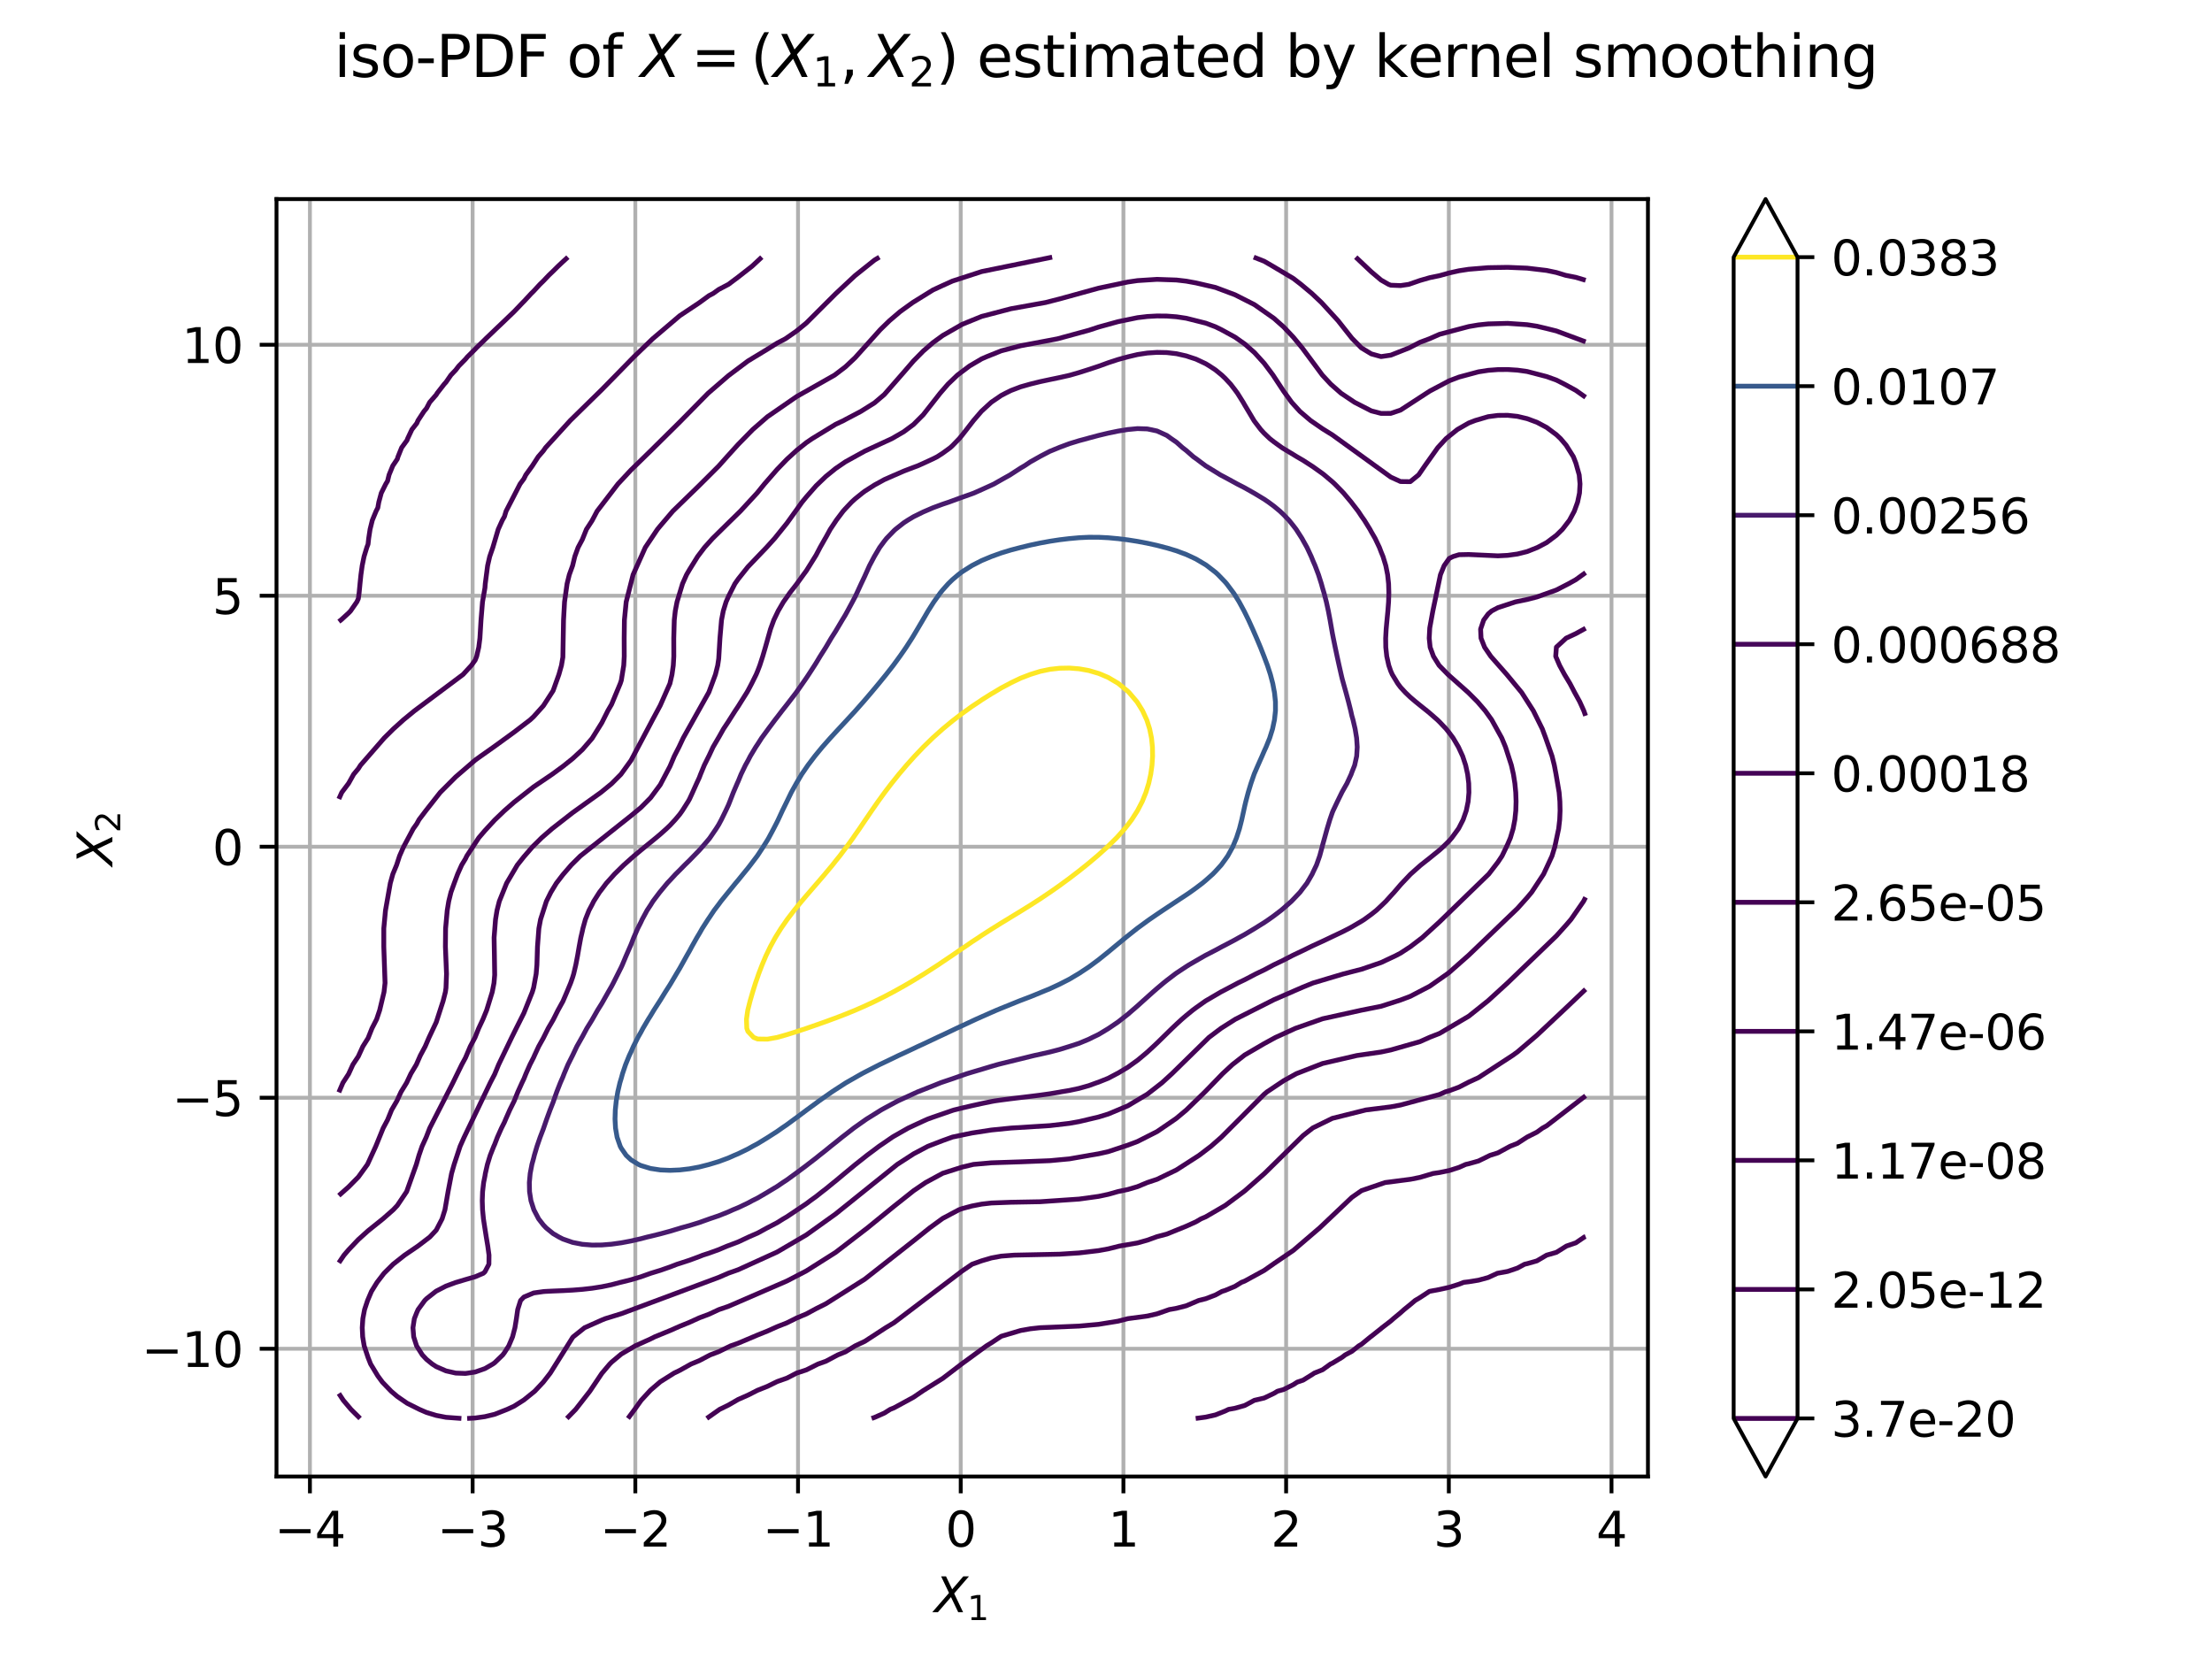 <?xml version="1.0" encoding="utf-8" standalone="no"?>
<!DOCTYPE svg PUBLIC "-//W3C//DTD SVG 1.1//EN"
  "http://www.w3.org/Graphics/SVG/1.1/DTD/svg11.dtd">
<svg xmlns:xlink="http://www.w3.org/1999/xlink" width="460.8pt" height="345.6pt" viewBox="0 0 460.8 345.6" xmlns="http://www.w3.org/2000/svg" version="1.1">
 <defs>
  <style type="text/css">*{stroke-linejoin: round; stroke-linecap: butt}</style>
 </defs>
 <g id="figure_1">
  <g id="patch_1">
   <path d="M 0 345.6 
L 460.8 345.6 
L 460.8 0 
L 0 0 
z
" style="fill: #ffffff"/>
  </g>
  <g id="axes_1">
   <g id="patch_2">
    <path d="M 57.6 307.584 
L 343.296 307.584 
L 343.296 41.472 
L 57.6 41.472 
z
" style="fill: #ffffff"/>
   </g>
   <g id="matplotlib.axis_1">
    <g id="xtick_1">
     <g id="line2d_1">
      <path d="M 64.563 307.584 
L 64.563 41.472 
" clip-path="url(#pad2299dc63)" style="fill: none; stroke: #b0b0b0; stroke-width: 0.8; stroke-linecap: square"/>
     </g>
     <g id="line2d_2">
      <defs>
       <path id="med3dc3bc4c" d="M 0 0 
L 0 3.5 
" style="stroke: #000000; stroke-width: 0.8"/>
      </defs>
      <g>
       <use xlink:href="#med3dc3bc4c" x="64.563" y="307.584" style="stroke: #000000; stroke-width: 0.8"/>
      </g>
     </g>
     <g id="text_1">
      <!-- −4 -->
      <g transform="translate(57.192 322.182) scale(0.1 -0.1)">
       <defs>
        <path id="DejaVuSans-2212" d="M 678 2272 
L 4684 2272 
L 4684 1741 
L 678 1741 
L 678 2272 
z
" transform="scale(0.016)"/>
        <path id="DejaVuSans-34" d="M 2419 4116 
L 825 1625 
L 2419 1625 
L 2419 4116 
z
M 2253 4666 
L 3047 4666 
L 3047 1625 
L 3713 1625 
L 3713 1100 
L 3047 1100 
L 3047 0 
L 2419 0 
L 2419 1100 
L 313 1100 
L 313 1709 
L 2253 4666 
z
" transform="scale(0.016)"/>
       </defs>
       <use xlink:href="#DejaVuSans-2212"/>
       <use xlink:href="#DejaVuSans-34" transform="translate(83.789 0)"/>
      </g>
     </g>
    </g>
    <g id="xtick_2">
     <g id="line2d_3">
      <path d="M 98.457 307.584 
L 98.457 41.472 
" clip-path="url(#pad2299dc63)" style="fill: none; stroke: #b0b0b0; stroke-width: 0.8; stroke-linecap: square"/>
     </g>
     <g id="line2d_4">
      <g>
       <use xlink:href="#med3dc3bc4c" x="98.457" y="307.584" style="stroke: #000000; stroke-width: 0.8"/>
      </g>
     </g>
     <g id="text_2">
      <!-- −3 -->
      <g transform="translate(91.085 322.182) scale(0.1 -0.1)">
       <defs>
        <path id="DejaVuSans-33" d="M 2597 2516 
Q 3050 2419 3304 2112 
Q 3559 1806 3559 1356 
Q 3559 666 3084 287 
Q 2609 -91 1734 -91 
Q 1441 -91 1130 -33 
Q 819 25 488 141 
L 488 750 
Q 750 597 1062 519 
Q 1375 441 1716 441 
Q 2309 441 2620 675 
Q 2931 909 2931 1356 
Q 2931 1769 2642 2001 
Q 2353 2234 1838 2234 
L 1294 2234 
L 1294 2753 
L 1863 2753 
Q 2328 2753 2575 2939 
Q 2822 3125 2822 3475 
Q 2822 3834 2567 4026 
Q 2313 4219 1838 4219 
Q 1578 4219 1281 4162 
Q 984 4106 628 3988 
L 628 4550 
Q 988 4650 1302 4700 
Q 1616 4750 1894 4750 
Q 2613 4750 3031 4423 
Q 3450 4097 3450 3541 
Q 3450 3153 3228 2886 
Q 3006 2619 2597 2516 
z
" transform="scale(0.016)"/>
       </defs>
       <use xlink:href="#DejaVuSans-2212"/>
       <use xlink:href="#DejaVuSans-33" transform="translate(83.789 0)"/>
      </g>
     </g>
    </g>
    <g id="xtick_3">
     <g id="line2d_5">
      <path d="M 132.35 307.584 
L 132.35 41.472 
" clip-path="url(#pad2299dc63)" style="fill: none; stroke: #b0b0b0; stroke-width: 0.8; stroke-linecap: square"/>
     </g>
     <g id="line2d_6">
      <g>
       <use xlink:href="#med3dc3bc4c" x="132.35" y="307.584" style="stroke: #000000; stroke-width: 0.8"/>
      </g>
     </g>
     <g id="text_3">
      <!-- −2 -->
      <g transform="translate(124.979 322.182) scale(0.1 -0.1)">
       <defs>
        <path id="DejaVuSans-32" d="M 1228 531 
L 3431 531 
L 3431 0 
L 469 0 
L 469 531 
Q 828 903 1448 1529 
Q 2069 2156 2228 2338 
Q 2531 2678 2651 2914 
Q 2772 3150 2772 3378 
Q 2772 3750 2511 3984 
Q 2250 4219 1831 4219 
Q 1534 4219 1204 4116 
Q 875 4013 500 3803 
L 500 4441 
Q 881 4594 1212 4672 
Q 1544 4750 1819 4750 
Q 2544 4750 2975 4387 
Q 3406 4025 3406 3419 
Q 3406 3131 3298 2873 
Q 3191 2616 2906 2266 
Q 2828 2175 2409 1742 
Q 1991 1309 1228 531 
z
" transform="scale(0.016)"/>
       </defs>
       <use xlink:href="#DejaVuSans-2212"/>
       <use xlink:href="#DejaVuSans-32" transform="translate(83.789 0)"/>
      </g>
     </g>
    </g>
    <g id="xtick_4">
     <g id="line2d_7">
      <path d="M 166.243 307.584 
L 166.243 41.472 
" clip-path="url(#pad2299dc63)" style="fill: none; stroke: #b0b0b0; stroke-width: 0.8; stroke-linecap: square"/>
     </g>
     <g id="line2d_8">
      <g>
       <use xlink:href="#med3dc3bc4c" x="166.243" y="307.584" style="stroke: #000000; stroke-width: 0.8"/>
      </g>
     </g>
     <g id="text_4">
      <!-- −1 -->
      <g transform="translate(158.872 322.182) scale(0.1 -0.1)">
       <defs>
        <path id="DejaVuSans-31" d="M 794 531 
L 1825 531 
L 1825 4091 
L 703 3866 
L 703 4441 
L 1819 4666 
L 2450 4666 
L 2450 531 
L 3481 531 
L 3481 0 
L 794 0 
L 794 531 
z
" transform="scale(0.016)"/>
       </defs>
       <use xlink:href="#DejaVuSans-2212"/>
       <use xlink:href="#DejaVuSans-31" transform="translate(83.789 0)"/>
      </g>
     </g>
    </g>
    <g id="xtick_5">
     <g id="line2d_9">
      <path d="M 200.136 307.584 
L 200.136 41.472 
" clip-path="url(#pad2299dc63)" style="fill: none; stroke: #b0b0b0; stroke-width: 0.8; stroke-linecap: square"/>
     </g>
     <g id="line2d_10">
      <g>
       <use xlink:href="#med3dc3bc4c" x="200.136" y="307.584" style="stroke: #000000; stroke-width: 0.8"/>
      </g>
     </g>
     <g id="text_5">
      <!-- 0 -->
      <g transform="translate(196.955 322.182) scale(0.1 -0.1)">
       <defs>
        <path id="DejaVuSans-30" d="M 2034 4250 
Q 1547 4250 1301 3770 
Q 1056 3291 1056 2328 
Q 1056 1369 1301 889 
Q 1547 409 2034 409 
Q 2525 409 2770 889 
Q 3016 1369 3016 2328 
Q 3016 3291 2770 3770 
Q 2525 4250 2034 4250 
z
M 2034 4750 
Q 2819 4750 3233 4129 
Q 3647 3509 3647 2328 
Q 3647 1150 3233 529 
Q 2819 -91 2034 -91 
Q 1250 -91 836 529 
Q 422 1150 422 2328 
Q 422 3509 836 4129 
Q 1250 4750 2034 4750 
z
" transform="scale(0.016)"/>
       </defs>
       <use xlink:href="#DejaVuSans-30"/>
      </g>
     </g>
    </g>
    <g id="xtick_6">
     <g id="line2d_11">
      <path d="M 234.029 307.584 
L 234.029 41.472 
" clip-path="url(#pad2299dc63)" style="fill: none; stroke: #b0b0b0; stroke-width: 0.8; stroke-linecap: square"/>
     </g>
     <g id="line2d_12">
      <g>
       <use xlink:href="#med3dc3bc4c" x="234.029" y="307.584" style="stroke: #000000; stroke-width: 0.8"/>
      </g>
     </g>
     <g id="text_6">
      <!-- 1 -->
      <g transform="translate(230.848 322.182) scale(0.1 -0.1)">
       <use xlink:href="#DejaVuSans-31"/>
      </g>
     </g>
    </g>
    <g id="xtick_7">
     <g id="line2d_13">
      <path d="M 267.922 307.584 
L 267.922 41.472 
" clip-path="url(#pad2299dc63)" style="fill: none; stroke: #b0b0b0; stroke-width: 0.8; stroke-linecap: square"/>
     </g>
     <g id="line2d_14">
      <g>
       <use xlink:href="#med3dc3bc4c" x="267.922" y="307.584" style="stroke: #000000; stroke-width: 0.8"/>
      </g>
     </g>
     <g id="text_7">
      <!-- 2 -->
      <g transform="translate(264.741 322.182) scale(0.1 -0.1)">
       <use xlink:href="#DejaVuSans-32"/>
      </g>
     </g>
    </g>
    <g id="xtick_8">
     <g id="line2d_15">
      <path d="M 301.816 307.584 
L 301.816 41.472 
" clip-path="url(#pad2299dc63)" style="fill: none; stroke: #b0b0b0; stroke-width: 0.8; stroke-linecap: square"/>
     </g>
     <g id="line2d_16">
      <g>
       <use xlink:href="#med3dc3bc4c" x="301.816" y="307.584" style="stroke: #000000; stroke-width: 0.8"/>
      </g>
     </g>
     <g id="text_8">
      <!-- 3 -->
      <g transform="translate(298.634 322.182) scale(0.1 -0.1)">
       <use xlink:href="#DejaVuSans-33"/>
      </g>
     </g>
    </g>
    <g id="xtick_9">
     <g id="line2d_17">
      <path d="M 335.709 307.584 
L 335.709 41.472 
" clip-path="url(#pad2299dc63)" style="fill: none; stroke: #b0b0b0; stroke-width: 0.8; stroke-linecap: square"/>
     </g>
     <g id="line2d_18">
      <g>
       <use xlink:href="#med3dc3bc4c" x="335.709" y="307.584" style="stroke: #000000; stroke-width: 0.8"/>
      </g>
     </g>
     <g id="text_9">
      <!-- 4 -->
      <g transform="translate(332.527 322.182) scale(0.1 -0.1)">
       <use xlink:href="#DejaVuSans-34"/>
      </g>
     </g>
    </g>
    <g id="text_10">
     <!-- $X_1$ -->
     <g transform="translate(194.648 335.861) scale(0.1 -0.1)">
      <defs>
       <path id="DejaVuSans-Oblique-58" d="M 878 4666 
L 1516 4666 
L 2316 2981 
L 3763 4666 
L 4500 4666 
L 2578 2438 
L 3738 0 
L 3103 0 
L 2163 1966 
L 459 0 
L -275 0 
L 1906 2509 
L 878 4666 
z
" transform="scale(0.016)"/>
      </defs>
      <use xlink:href="#DejaVuSans-Oblique-58" transform="translate(0 0.094)"/>
      <use xlink:href="#DejaVuSans-31" transform="translate(68.506 -16.312) scale(0.7)"/>
     </g>
    </g>
   </g>
   <g id="matplotlib.axis_2">
    <g id="ytick_1">
     <g id="line2d_19">
      <path d="M 57.6 280.967 
L 343.296 280.967 
" clip-path="url(#pad2299dc63)" style="fill: none; stroke: #b0b0b0; stroke-width: 0.8; stroke-linecap: square"/>
     </g>
     <g id="line2d_20">
      <defs>
       <path id="mbdcd46a296" d="M 0 0 
L -3.5 0 
" style="stroke: #000000; stroke-width: 0.8"/>
      </defs>
      <g>
       <use xlink:href="#mbdcd46a296" x="57.6" y="280.967" style="stroke: #000000; stroke-width: 0.8"/>
      </g>
     </g>
     <g id="text_11">
      <!-- −10 -->
      <g transform="translate(29.495 284.766) scale(0.1 -0.1)">
       <use xlink:href="#DejaVuSans-2212"/>
       <use xlink:href="#DejaVuSans-31" transform="translate(83.789 0)"/>
       <use xlink:href="#DejaVuSans-30" transform="translate(147.412 0)"/>
      </g>
     </g>
    </g>
    <g id="ytick_2">
     <g id="line2d_21">
      <path d="M 57.6 228.68 
L 343.296 228.68 
" clip-path="url(#pad2299dc63)" style="fill: none; stroke: #b0b0b0; stroke-width: 0.8; stroke-linecap: square"/>
     </g>
     <g id="line2d_22">
      <g>
       <use xlink:href="#mbdcd46a296" x="57.6" y="228.68" style="stroke: #000000; stroke-width: 0.8"/>
      </g>
     </g>
     <g id="text_12">
      <!-- −5 -->
      <g transform="translate(35.858 232.479) scale(0.1 -0.1)">
       <defs>
        <path id="DejaVuSans-35" d="M 691 4666 
L 3169 4666 
L 3169 4134 
L 1269 4134 
L 1269 2991 
Q 1406 3038 1543 3061 
Q 1681 3084 1819 3084 
Q 2600 3084 3056 2656 
Q 3513 2228 3513 1497 
Q 3513 744 3044 326 
Q 2575 -91 1722 -91 
Q 1428 -91 1123 -41 
Q 819 9 494 109 
L 494 744 
Q 775 591 1075 516 
Q 1375 441 1709 441 
Q 2250 441 2565 725 
Q 2881 1009 2881 1497 
Q 2881 1984 2565 2268 
Q 2250 2553 1709 2553 
Q 1456 2553 1204 2497 
Q 953 2441 691 2322 
L 691 4666 
z
" transform="scale(0.016)"/>
       </defs>
       <use xlink:href="#DejaVuSans-2212"/>
       <use xlink:href="#DejaVuSans-35" transform="translate(83.789 0)"/>
      </g>
     </g>
    </g>
    <g id="ytick_3">
     <g id="line2d_23">
      <path d="M 57.6 176.393 
L 343.296 176.393 
" clip-path="url(#pad2299dc63)" style="fill: none; stroke: #b0b0b0; stroke-width: 0.8; stroke-linecap: square"/>
     </g>
     <g id="line2d_24">
      <g>
       <use xlink:href="#mbdcd46a296" x="57.6" y="176.393" style="stroke: #000000; stroke-width: 0.8"/>
      </g>
     </g>
     <g id="text_13">
      <!-- 0 -->
      <g transform="translate(44.237 180.193) scale(0.1 -0.1)">
       <use xlink:href="#DejaVuSans-30"/>
      </g>
     </g>
    </g>
    <g id="ytick_4">
     <g id="line2d_25">
      <path d="M 57.6 124.107 
L 343.296 124.107 
" clip-path="url(#pad2299dc63)" style="fill: none; stroke: #b0b0b0; stroke-width: 0.8; stroke-linecap: square"/>
     </g>
     <g id="line2d_26">
      <g>
       <use xlink:href="#mbdcd46a296" x="57.6" y="124.107" style="stroke: #000000; stroke-width: 0.8"/>
      </g>
     </g>
     <g id="text_14">
      <!-- 5 -->
      <g transform="translate(44.237 127.906) scale(0.1 -0.1)">
       <use xlink:href="#DejaVuSans-35"/>
      </g>
     </g>
    </g>
    <g id="ytick_5">
     <g id="line2d_27">
      <path d="M 57.6 71.82 
L 343.296 71.82 
" clip-path="url(#pad2299dc63)" style="fill: none; stroke: #b0b0b0; stroke-width: 0.8; stroke-linecap: square"/>
     </g>
     <g id="line2d_28">
      <g>
       <use xlink:href="#mbdcd46a296" x="57.6" y="71.82" style="stroke: #000000; stroke-width: 0.8"/>
      </g>
     </g>
     <g id="text_15">
      <!-- 10 -->
      <g transform="translate(37.875 75.619) scale(0.1 -0.1)">
       <use xlink:href="#DejaVuSans-31"/>
       <use xlink:href="#DejaVuSans-30" transform="translate(63.623 0)"/>
      </g>
     </g>
    </g>
    <g id="text_16">
     <!-- $X_2$ -->
     <g transform="translate(23.416 180.328) rotate(-90) scale(0.1 -0.1)">
      <use xlink:href="#DejaVuSans-Oblique-58" transform="translate(0 0.094)"/>
      <use xlink:href="#DejaVuSans-32" transform="translate(68.506 -16.312) scale(0.7)"/>
     </g>
    </g>
   </g>
   <g id="QuadContourSet_1">
    <path d="M 249.089 295.488 
L 249.146 295.481 
L 251.175 295.209 
L 253.204 294.748 
L 255.233 293.94 
L 255.935 293.598 
L 257.263 293.364 
L 259.292 292.794 
L 261.313 291.708 
L 261.321 291.706 
L 263.35 291.233 
L 265.379 290.266 
L 266.117 289.818 
L 267.408 289.456 
L 269.437 288.441 
L 270.223 287.928 
L 271.466 287.509 
L 273.495 286.247 
L 273.794 286.038 
L 275.524 285.342 
L 277.172 284.148 
L 277.553 283.976 
L 279.583 282.746 
L 280.217 282.258 
L 281.612 281.516 
L 283.054 280.368 
L 283.641 280.02 
L 285.514 278.478 
L 285.67 278.375 
L 287.699 276.765 
L 287.903 276.588 
L 289.728 275.186 
L 290.277 274.698 
L 291.757 273.473 
L 292.499 272.808 
L 293.786 271.764 
L 294.79 270.918 
L 295.815 270.306 
L 297.759 269.028 
L 297.844 269.003 
L 299.873 268.624 
L 301.903 268.168 
L 303.932 267.527 
L 304.932 267.138 
L 305.961 267.016 
L 307.99 266.688 
L 310.019 266.132 
L 311.933 265.248 
L 312.048 265.229 
L 314.077 264.859 
L 316.106 264.168 
L 317.61 263.358 
L 318.135 263.244 
L 320.164 262.663 
L 322.193 261.468 
L 322.193 261.468 
L 324.223 260.89 
L 326.252 259.616 
L 326.31 259.578 
L 328.281 258.902 
L 330.055 257.688 
L 330.31 257.59 
M 118.298 53.568 
L 117.255 54.523 
L 116.259 55.458 
L 115.226 56.481 
L 114.322 57.348 
L 113.197 58.531 
L 112.47 59.238 
L 111.168 60.649 
L 110.678 61.128 
L 109.139 62.791 
L 108.905 63.018 
L 107.11 64.899 
L 107.1 64.908 
L 105.13 66.798 
L 105.081 66.847 
L 103.145 68.688 
L 103.052 68.781 
L 101.172 70.578 
L 101.023 70.732 
L 99.234 72.468 
L 98.993 72.732 
L 97.356 74.358 
L 96.964 74.825 
L 95.57 76.248 
L 94.935 77.08 
L 93.929 78.138 
L 92.906 79.623 
L 92.533 80.028 
L 91.061 81.918 
L 90.877 82.233 
L 89.507 83.808 
L 88.848 85.067 
L 88.319 85.698 
L 87.08 87.588 
L 86.819 88.184 
L 85.804 89.478 
L 84.916 91.368 
L 84.79 91.715 
L 83.667 93.258 
L 82.907 95.148 
L 82.761 95.635 
L 81.821 97.038 
L 81.046 98.928 
L 80.732 100.217 
L 80.366 100.818 
L 79.426 102.708 
L 78.914 104.598 
L 78.703 105.789 
L 78.343 106.488 
L 77.56 108.378 
L 77.092 110.268 
L 76.803 112.158 
L 76.673 113.361 
L 76.415 114.048 
L 75.838 115.938 
L 75.453 117.828 
L 75.189 119.718 
L 74.994 121.608 
L 74.815 123.498 
L 74.644 124.73 
L 74.337 125.388 
L 73.025 127.278 
L 72.615 127.708 
L 71.017 129.168 
L 70.586 129.49 
" clip-path="url(#pad2299dc63)" style="fill: none; stroke: #440154; stroke-opacity: 0.996"/>
    <path d="M 181.572 295.488 
L 182.186 295.275 
L 184.215 294.374 
L 185.448 293.598 
L 186.244 293.28 
L 190.303 291.069 
L 192.332 289.685 
L 196.39 287.147 
L 200.448 284.049 
L 205.49 280.368 
L 206.535 279.729 
L 208.564 278.374 
L 212.623 277.168 
L 214.652 276.808 
L 216.681 276.583 
L 224.797 276.248 
L 228.855 275.882 
L 232.913 275.223 
L 234.96 274.698 
L 239.001 274.157 
L 241.03 273.695 
L 243.572 272.808 
L 245.088 272.539 
L 247.117 272.017 
L 249.691 270.918 
L 251.175 270.548 
L 253.204 269.771 
L 254.558 269.028 
L 255.233 268.816 
L 257.263 267.972 
L 258.618 267.138 
L 259.292 266.874 
L 263.35 264.656 
L 265.379 263.23 
L 269.437 260.472 
L 274.897 255.798 
L 281.612 249.437 
L 283.641 248.023 
L 288.538 246.348 
L 293.786 245.672 
L 295.815 245.268 
L 298.522 244.458 
L 299.873 244.259 
L 301.903 243.843 
L 303.932 243.195 
L 305.338 242.568 
L 305.961 242.43 
L 307.99 241.859 
L 310.4 240.678 
L 312.048 240.161 
L 314.576 238.788 
L 316.106 238.185 
L 318.135 236.866 
L 320.164 235.848 
L 321.323 235.008 
L 322.193 234.526 
L 330.31 228.27 
M 158.695 53.568 
L 156.666 55.458 
L 153.779 57.717 
L 151.75 59.238 
L 151.75 59.238 
L 149.721 60.302 
L 148.572 61.128 
L 147.692 61.592 
L 145.663 63.07 
L 142.904 64.908 
L 141.604 65.773 
L 135.957 70.578 
L 132.032 74.358 
L 128.34 78.138 
L 125.372 81.164 
L 118.811 87.588 
L 113.647 93.258 
L 113.197 93.906 
L 112.121 95.148 
L 110.897 97.038 
L 109.537 98.928 
L 109.139 99.734 
L 108.339 100.818 
L 105.424 106.488 
L 105.081 107.612 
L 104.645 108.378 
L 103.787 110.268 
L 102.668 114.048 
L 102.014 115.938 
L 101.58 117.828 
L 101.089 121.608 
L 101.023 122.462 
L 100.518 125.388 
L 100.203 129.168 
L 99.975 132.948 
L 99.735 134.838 
L 99.302 136.728 
L 98.993 137.515 
L 98.197 138.618 
L 96.461 140.508 
L 86.349 148.068 
L 84.044 149.958 
L 81.95 151.848 
L 80.042 153.738 
L 75.107 159.408 
L 74.644 160.133 
L 73.673 161.298 
L 72.615 163.191 
L 71.197 165.078 
L 70.586 166.443 
L 70.586 166.443 
" clip-path="url(#pad2299dc63)" style="fill: none; stroke: #440154; stroke-opacity: 0.996"/>
    <path d="M 147.228 295.488 
L 149.909 293.598 
L 151.75 292.701 
L 153.779 291.53 
L 155.808 290.637 
L 157.837 289.61 
L 159.866 288.806 
L 161.895 287.806 
L 163.924 287.09 
L 165.959 286.038 
L 167.983 285.375 
L 170.424 284.148 
L 172.041 283.575 
L 174.518 282.258 
L 176.099 281.621 
L 178.143 280.368 
L 180.157 279.421 
L 184.512 276.588 
L 186.244 275.54 
L 200.448 264.759 
L 202.511 263.358 
L 204.506 262.648 
L 206.535 262.052 
L 208.564 261.677 
L 211.258 261.468 
L 220.739 261.269 
L 224.797 261.007 
L 228.855 260.528 
L 230.884 260.159 
L 233.2 259.578 
L 236.972 258.923 
L 239.001 258.353 
L 241.03 257.618 
L 243.059 257.084 
L 247.117 255.439 
L 249.146 254.521 
L 250.188 253.908 
L 251.175 253.486 
L 255.233 251.121 
L 259.292 248.095 
L 263.419 244.458 
L 271.466 236.55 
L 273.495 234.959 
L 277.553 232.972 
L 284.52 231.228 
L 289.728 230.575 
L 291.757 230.197 
L 299.873 228.004 
L 301.105 227.448 
L 301.903 227.221 
L 303.932 226.474 
L 305.961 225.425 
L 307.99 224.495 
L 315.067 219.888 
L 316.106 219.142 
L 320.164 215.668 
L 326.252 209.946 
L 330.31 206.084 
M 330.31 58.386 
L 328.281 57.776 
L 326.126 57.348 
L 324.223 56.768 
L 322.193 56.34 
L 318.135 55.858 
L 314.077 55.691 
L 310.019 55.759 
L 305.961 56.093 
L 303.932 56.405 
L 301.903 56.861 
L 299.873 57.424 
L 297.844 57.842 
L 295.815 58.426 
L 293.47 59.238 
L 291.757 59.492 
L 289.728 59.413 
L 289.268 59.238 
L 287.699 58.342 
L 285.67 56.625 
L 282.428 53.568 
M 183.189 53.568 
L 182.186 54.174 
L 178.128 57.416 
L 174.07 61.204 
L 167.983 67.283 
L 165.953 68.95 
L 163.608 70.578 
L 161.895 71.478 
L 159.866 72.745 
L 155.808 75.203 
L 151.75 78.253 
L 147.511 81.918 
L 141.604 87.917 
L 135.517 93.942 
L 131.459 97.896 
L 129.43 100.07 
L 128.729 100.818 
L 124.384 106.488 
L 123.343 108.456 
L 122.165 110.268 
L 121.313 112.385 
L 120.425 114.048 
L 119.739 115.938 
L 119.284 117.828 
L 119.284 117.828 
L 118.598 119.718 
L 118.131 121.608 
L 117.603 125.388 
L 117.393 129.168 
L 117.255 136.908 
L 116.963 138.618 
L 116.431 140.508 
L 115.226 143.878 
L 113.743 146.178 
L 113.197 147.022 
L 111.168 149.283 
L 110.446 149.958 
L 107.11 152.51 
L 102.818 155.628 
L 100.136 157.518 
L 98.993 158.343 
L 94.935 161.841 
L 91.701 165.078 
L 88.727 168.858 
L 87.292 170.748 
L 86.819 171.615 
L 86.088 172.638 
L 84.07 176.418 
L 83.236 178.308 
L 82.621 180.198 
L 81.836 182.088 
L 81.309 183.978 
L 80.307 189.648 
L 79.951 193.428 
L 79.952 197.208 
L 80.214 204.768 
L 79.999 206.658 
L 79.096 210.438 
L 78.461 212.328 
L 77.491 214.218 
L 76.673 216.275 
L 75.588 217.998 
L 74.644 220.066 
L 73.512 221.778 
L 72.615 223.745 
L 71.438 225.558 
L 70.586 227.551 
L 70.586 227.551 
" clip-path="url(#pad2299dc63)" style="fill: none; stroke: #440154; stroke-opacity: 0.996"/>
    <path d="M 130.813 295.488 
L 132.215 293.598 
L 133.566 291.708 
L 135.517 289.595 
L 137.546 287.854 
L 140.43 286.038 
L 141.604 285.472 
L 143.975 284.148 
L 145.663 283.453 
L 147.933 282.258 
L 149.721 281.582 
L 152.202 280.368 
L 153.779 279.814 
L 157.837 278.1 
L 159.866 277.286 
L 161.895 276.373 
L 163.924 275.576 
L 165.953 274.566 
L 167.983 273.711 
L 170.012 272.616 
L 172.041 271.6 
L 180.157 266.471 
L 190.303 258.488 
L 193.663 255.798 
L 196.39 253.811 
L 199.76 252.018 
L 200.448 251.771 
L 202.477 251.229 
L 204.506 250.837 
L 206.535 250.605 
L 210.593 250.453 
L 216.681 250.342 
L 224.797 249.788 
L 228.855 249.228 
L 230.884 248.795 
L 232.913 248.221 
L 234.943 247.794 
L 236.972 247.197 
L 239.001 246.348 
L 239.001 246.348 
L 241.03 245.673 
L 245.088 243.711 
L 249.798 240.678 
L 252.272 238.788 
L 254.428 236.898 
L 257.263 234.062 
L 263.35 227.951 
L 263.953 227.448 
L 267.408 225.138 
L 270.056 223.668 
L 275.524 221.539 
L 282.639 219.888 
L 287.699 219.156 
L 289.728 218.726 
L 295.815 216.989 
L 297.844 216.08 
L 299.873 215.288 
L 305.961 211.696 
L 310.019 208.452 
L 314.077 204.742 
L 324.223 194.966 
L 326.252 192.709 
L 327.263 191.538 
L 329.884 187.758 
L 330.31 186.932 
M 330.31 149.105 
L 329.939 148.068 
L 329.083 146.178 
L 328.043 144.288 
L 327.053 142.398 
L 325.912 140.508 
L 324.894 138.618 
L 324.081 136.728 
L 324.223 134.813 
L 326.252 132.943 
L 328.281 131.992 
L 330.31 130.872 
M 330.31 71.212 
L 324.223 68.945 
L 322.193 68.437 
L 320.164 67.956 
L 318.135 67.639 
L 314.077 67.362 
L 310.019 67.475 
L 307.99 67.686 
L 305.961 68.029 
L 299.873 69.645 
L 297.762 70.578 
L 295.815 71.305 
L 293.568 72.468 
L 289.728 73.985 
L 287.699 74.284 
L 285.67 73.721 
L 283.601 72.468 
L 281.612 70.438 
L 278.738 66.798 
L 275.279 63.018 
L 273.276 61.128 
L 271.018 59.238 
L 269.437 58.015 
L 265.141 55.458 
L 263.35 54.422 
L 261.177 53.568 
M 219.182 53.568 
L 204.506 56.569 
L 198.419 58.55 
L 196.39 59.468 
L 194.361 60.403 
L 190.147 63.018 
L 187.523 64.908 
L 185.306 66.798 
L 183.365 68.688 
L 178.128 74.533 
L 176.099 76.436 
L 173.863 78.138 
L 165.953 82.614 
L 159.866 86.817 
L 156.814 89.478 
L 153.779 92.572 
L 151.446 95.148 
L 149.721 97.085 
L 145.663 101.133 
L 140.154 106.488 
L 137.546 109.552 
L 136.953 110.268 
L 134.425 114.048 
L 131.883 119.718 
L 130.445 125.388 
L 130.076 129.168 
L 130.027 132.948 
L 130.04 136.728 
L 129.936 138.618 
L 129.43 141.736 
L 129.21 142.398 
L 127.401 146.73 
L 126.624 148.068 
L 125.372 150.563 
L 123.343 153.824 
L 121.313 156.17 
L 119.284 158.04 
L 117.255 159.662 
L 115.021 161.298 
L 111.168 163.913 
L 107.11 167.1 
L 105.081 168.879 
L 103.052 170.825 
L 101.023 173.021 
L 99.736 174.528 
L 97.25 178.308 
L 96.964 178.902 
L 96.176 180.198 
L 95.331 182.088 
L 94.628 183.978 
L 93.943 185.868 
L 93.478 187.758 
L 93.167 189.648 
L 92.824 193.428 
L 92.788 197.208 
L 93.02 202.878 
L 92.906 205.798 
L 92.786 206.658 
L 92.301 208.548 
L 90.877 212.946 
L 89.386 216.108 
L 88.573 217.998 
L 87.558 219.888 
L 86.727 221.778 
L 85.594 223.668 
L 84.708 225.558 
L 83.55 227.448 
L 82.679 229.338 
L 81.579 231.228 
L 80.732 233.305 
L 79.821 235.008 
L 78.284 238.788 
L 76.552 242.568 
L 74.644 245.201 
L 72.615 247.26 
L 70.586 249.06 
L 70.586 249.06 
" clip-path="url(#pad2299dc63)" style="fill: none; stroke: #440154; stroke-opacity: 0.996"/>
    <path d="M 118.082 295.488 
L 119.925 293.598 
L 122.877 289.818 
L 125.372 286.099 
L 127.024 284.148 
L 127.401 283.765 
L 129.43 282.068 
L 132.325 280.368 
L 135.517 278.927 
L 136.41 278.478 
L 139.575 277.183 
L 141.604 276.286 
L 143.633 275.461 
L 145.663 274.536 
L 147.692 273.776 
L 149.768 272.808 
L 151.75 272.13 
L 163.924 266.856 
L 167.983 264.747 
L 174.07 260.901 
L 180.706 255.798 
L 186.244 251.283 
L 190.303 248.058 
L 192.818 246.348 
L 196.39 244.413 
L 200.448 243.126 
L 202.784 242.568 
L 206.535 242.233 
L 212.623 242.031 
L 218.71 241.792 
L 222.768 241.414 
L 226.826 240.706 
L 226.942 240.678 
L 228.855 240.357 
L 230.884 239.901 
L 234.943 238.556 
L 236.972 237.793 
L 241.03 235.734 
L 244.855 233.118 
L 245.088 232.948 
L 247.138 231.228 
L 251.029 227.448 
L 254.69 223.668 
L 256.727 221.778 
L 259.292 219.775 
L 263.35 217.405 
L 265.727 216.108 
L 269.437 214.417 
L 269.868 214.218 
L 275.524 212.227 
L 283.641 210.436 
L 287.699 209.629 
L 291.757 208.324 
L 293.786 207.557 
L 297.844 205.44 
L 301.494 202.878 
L 301.903 202.567 
L 305.961 198.986 
L 316.106 189.256 
L 318.135 186.989 
L 319.074 185.868 
L 321.564 182.088 
L 323.316 178.308 
L 323.893 176.418 
L 324.696 172.638 
L 324.913 170.748 
L 324.993 168.858 
L 324.951 166.968 
L 324.793 165.078 
L 324.15 161.298 
L 323.793 159.408 
L 323.322 157.518 
L 321.995 153.738 
L 321.293 151.848 
L 319.421 148.068 
L 317.007 144.288 
L 313.889 140.508 
L 310.558 136.728 
L 309.271 134.838 
L 308.524 132.948 
L 308.435 131.058 
L 309.081 129.168 
L 310.019 127.898 
L 310.737 127.278 
L 312.048 126.587 
L 315.692 125.388 
L 318.135 124.884 
L 320.164 124.36 
L 324.223 122.907 
L 326.748 121.608 
L 328.281 120.752 
L 330.31 119.286 
M 70.586 290.29 
L 71.52 291.708 
L 73.115 293.598 
L 75.017 295.488 
M 330.31 82.762 
L 328.281 81.326 
L 325.903 80.028 
L 324.223 79.176 
L 322.193 78.445 
L 318.135 77.39 
L 316.106 77.106 
L 314.077 76.977 
L 312.048 76.99 
L 310.019 77.145 
L 307.99 77.46 
L 303.932 78.552 
L 301.903 79.324 
L 297.844 81.473 
L 291.757 85.429 
L 289.728 86.114 
L 287.699 86.12 
L 285.67 85.593 
L 282.186 83.808 
L 279.367 81.918 
L 277.223 80.028 
L 275.47 78.138 
L 271.264 72.468 
L 269.437 70.257 
L 267.408 68.109 
L 265.379 66.309 
L 261.321 63.459 
L 257.263 61.403 
L 253.204 59.879 
L 249.146 58.939 
L 247.117 58.569 
L 245.088 58.334 
L 241.03 58.193 
L 236.972 58.453 
L 234.943 58.749 
L 228.855 60.033 
L 220.739 62.269 
L 217.81 63.018 
L 210.593 64.318 
L 204.506 65.912 
L 200.448 67.564 
L 196.39 69.891 
L 194.361 71.37 
L 192.332 73.128 
L 190.303 75.185 
L 188.273 77.545 
L 184.215 82.188 
L 182.186 83.915 
L 179.343 85.698 
L 176.099 87.405 
L 175.777 87.588 
L 174.07 88.397 
L 169.205 91.368 
L 167.983 92.198 
L 165.953 93.824 
L 163.924 95.679 
L 161.895 97.781 
L 159.248 100.818 
L 157.717 102.708 
L 154.23 106.488 
L 151.75 108.914 
L 148.455 112.158 
L 146.76 114.048 
L 145.326 115.938 
L 143.633 118.672 
L 143.023 119.718 
L 142.181 121.608 
L 141.037 125.388 
L 140.673 127.278 
L 140.464 129.168 
L 140.356 132.948 
L 140.366 136.728 
L 140.257 138.618 
L 139.991 140.508 
L 139.556 142.398 
L 137.546 146.95 
L 135.928 149.958 
L 134.933 151.848 
L 131.459 158.395 
L 129.356 161.298 
L 127.401 163.26 
L 125.177 165.078 
L 119.284 169.297 
L 115.005 172.638 
L 112.828 174.528 
L 110.924 176.418 
L 109.139 178.474 
L 107.769 180.198 
L 105.539 183.978 
L 104.015 187.758 
L 103.537 189.648 
L 103.228 191.538 
L 102.93 195.318 
L 102.994 199.098 
L 103.052 203.092 
L 102.91 204.768 
L 102.543 206.658 
L 101.381 210.438 
L 100.606 212.328 
L 99.718 214.218 
L 98.964 216.108 
L 97.964 217.998 
L 96.964 220.363 
L 96.196 221.778 
L 94.348 225.558 
L 89.519 235.008 
L 88.791 236.898 
L 87.928 238.788 
L 87.276 240.678 
L 86.731 242.568 
L 84.71 248.238 
L 82.761 251.132 
L 81.925 252.018 
L 79.777 253.908 
L 76.673 256.395 
L 74.644 258.223 
L 72.615 260.364 
L 71.666 261.468 
L 70.586 263.06 
L 70.586 263.06 
" clip-path="url(#pad2299dc63)" style="fill: none; stroke: #440154; stroke-opacity: 0.996"/>
    <path d="M 97.32 295.488 
L 98.993 295.395 
L 101.023 295.11 
L 103.052 294.622 
L 105.651 293.598 
L 107.11 292.925 
L 109.139 291.637 
L 111.39 289.818 
L 113.197 287.892 
L 114.634 286.038 
L 119.284 278.626 
L 119.417 278.478 
L 121.777 276.588 
L 125.372 274.989 
L 126.087 274.698 
L 129.43 273.667 
L 149.721 266.101 
L 151.75 265.222 
L 153.779 264.506 
L 161.895 260.815 
L 167.983 257.252 
L 174.07 252.893 
L 186.917 242.568 
L 190.303 240.377 
L 193.312 238.788 
L 196.39 237.601 
L 198.419 236.869 
L 202.477 236.023 
L 206.535 235.4 
L 210.593 234.993 
L 218.71 234.487 
L 222.768 234.012 
L 224.797 233.651 
L 228.855 232.69 
L 230.884 232.065 
L 234.943 230.362 
L 239.001 227.945 
L 242.067 225.558 
L 244.136 223.668 
L 251.852 216.108 
L 254.362 214.218 
L 257.338 212.328 
L 265.379 208.258 
L 271.466 205.612 
L 273.545 204.768 
L 279.876 202.878 
L 283.641 201.907 
L 287.699 200.518 
L 290.722 199.098 
L 291.757 198.553 
L 293.815 197.208 
L 296.29 195.318 
L 299.873 192.041 
L 310.132 182.088 
L 312.048 179.6 
L 312.906 178.308 
L 314.077 175.873 
L 314.647 174.528 
L 315.213 172.638 
L 315.574 170.748 
L 315.77 168.858 
L 315.825 166.968 
L 315.758 165.078 
L 315.575 163.188 
L 315.275 161.298 
L 314.846 159.408 
L 313.626 155.628 
L 312.843 153.738 
L 310.752 149.958 
L 309.399 148.068 
L 307.776 146.178 
L 305.893 144.288 
L 301.639 140.508 
L 299.797 138.618 
L 298.618 136.728 
L 297.922 134.838 
L 297.73 132.948 
L 297.844 130.813 
L 298.486 127.278 
L 300.071 119.718 
L 300.847 117.828 
L 301.903 116.328 
L 302.696 115.938 
L 303.932 115.558 
L 305.961 115.513 
L 312.048 115.794 
L 314.077 115.69 
L 316.106 115.409 
L 318.135 114.903 
L 320.276 114.048 
L 322.193 113.034 
L 324.223 111.508 
L 325.487 110.268 
L 326.945 108.378 
L 327.958 106.488 
L 328.643 104.598 
L 329.039 102.708 
L 329.145 100.818 
L 328.976 98.928 
L 328.281 96.47 
L 327.765 95.148 
L 326.252 92.74 
L 325.083 91.368 
L 324.223 90.557 
L 322.193 89.044 
L 320.164 87.968 
L 318.135 87.217 
L 316.106 86.734 
L 314.077 86.516 
L 312.048 86.536 
L 310.019 86.798 
L 307.332 87.588 
L 305.961 88.117 
L 303.596 89.478 
L 301.245 91.368 
L 299.507 93.258 
L 296.825 97.038 
L 295.521 98.928 
L 293.786 100.34 
L 291.757 100.314 
L 289.728 99.391 
L 277.553 90.592 
L 275.524 89.333 
L 272.999 87.588 
L 270.789 85.698 
L 269.078 83.808 
L 267.408 81.507 
L 265.379 78.427 
L 265.194 78.138 
L 263.35 75.676 
L 261.321 73.445 
L 259.292 71.654 
L 257.263 70.222 
L 254.452 68.688 
L 253.204 68.075 
L 251.175 67.317 
L 247.117 66.298 
L 245.088 65.994 
L 243.059 65.841 
L 241.03 65.822 
L 239.001 65.932 
L 236.972 66.173 
L 232.913 67.009 
L 228.855 68.13 
L 226.826 68.801 
L 220.305 70.578 
L 212.623 72.03 
L 208.564 73.087 
L 205.409 74.358 
L 204.506 74.754 
L 201.964 76.248 
L 199.452 78.138 
L 197.478 80.028 
L 195.843 81.918 
L 192.332 86.396 
L 190.303 88.428 
L 188.273 89.94 
L 185.803 91.368 
L 180.157 93.973 
L 176.099 96.214 
L 174.07 97.604 
L 172.041 99.249 
L 170.012 101.194 
L 167.983 103.509 
L 167.088 104.598 
L 163.924 109 
L 161.38 112.158 
L 159.669 114.048 
L 155.808 118.081 
L 153.779 120.627 
L 153.09 121.608 
L 151.75 124.259 
L 151.256 125.388 
L 150.674 127.278 
L 150.306 129.168 
L 149.979 132.948 
L 149.721 137.228 
L 149.513 138.618 
L 149.04 140.508 
L 147.692 144.145 
L 147.624 144.288 
L 142.329 153.738 
L 141.438 155.628 
L 140.47 157.518 
L 139.575 159.624 
L 137.546 163.476 
L 135.517 166.207 
L 133.488 168.245 
L 131.459 169.92 
L 120.905 178.308 
L 119.002 180.198 
L 117.255 182.224 
L 115.908 183.978 
L 114.762 185.868 
L 113.825 187.758 
L 112.607 191.538 
L 112.256 193.428 
L 111.967 197.208 
L 111.849 200.988 
L 111.689 202.878 
L 111.168 205.73 
L 110.89 206.658 
L 109.139 211.035 
L 107.541 214.218 
L 106.602 216.108 
L 103.876 221.778 
L 103.052 223.776 
L 102.127 225.558 
L 100.317 229.338 
L 96.693 236.898 
L 95.851 238.788 
L 94.608 242.568 
L 94.069 244.458 
L 93.344 248.238 
L 92.689 252.018 
L 92.098 253.908 
L 90.877 256.257 
L 89.543 257.688 
L 87.066 259.578 
L 84.295 261.468 
L 81.899 263.358 
L 79.998 265.248 
L 78.544 267.138 
L 77.377 269.028 
L 76.573 270.918 
L 75.944 272.808 
L 75.588 274.698 
L 75.462 276.588 
L 75.552 278.478 
L 75.865 280.368 
L 76.673 282.797 
L 77.205 284.148 
L 78.703 286.626 
L 79.66 287.928 
L 81.482 289.818 
L 82.761 290.908 
L 84.79 292.309 
L 87.363 293.598 
L 88.848 294.241 
L 90.877 294.859 
L 92.906 295.252 
L 96.115 295.488 
L 96.115 295.488 
" clip-path="url(#pad2299dc63)" style="fill: none; stroke: #440256; stroke-opacity: 0.996"/>
    <path d="M 94.935 286.039 
L 96.964 286.113 
L 97.497 286.038 
L 98.993 285.814 
L 101.023 285.102 
L 102.675 284.148 
L 103.052 283.879 
L 104.729 282.258 
L 105.081 281.783 
L 105.983 280.368 
L 106.779 278.478 
L 107.11 277.197 
L 107.273 276.588 
L 107.579 274.698 
L 107.846 272.808 
L 108.442 270.918 
L 109.139 270.195 
L 111.168 269.346 
L 113.197 269.059 
L 113.583 269.028 
L 115.226 268.948 
L 117.255 268.865 
L 119.284 268.756 
L 121.313 268.597 
L 123.343 268.367 
L 125.372 268.049 
L 127.401 267.627 
L 129.239 267.138 
L 129.43 267.098 
L 131.459 266.593 
L 133.488 265.985 
L 135.517 265.262 
L 135.554 265.248 
L 137.546 264.638 
L 139.575 263.932 
L 141.06 263.358 
L 141.604 263.188 
L 143.633 262.526 
L 145.663 261.772 
L 146.423 261.468 
L 147.692 261.058 
L 149.721 260.325 
L 151.479 259.578 
L 151.75 259.483 
L 153.779 258.715 
L 155.808 257.762 
L 155.954 257.688 
L 157.837 256.871 
L 159.8 255.798 
L 159.866 255.766 
L 161.895 254.707 
L 163.166 253.908 
L 163.924 253.471 
L 165.953 252.113 
L 166.088 252.018 
L 167.983 250.747 
L 168.802 250.128 
L 170.012 249.254 
L 171.295 248.238 
L 172.041 247.667 
L 173.651 246.348 
L 174.07 246.015 
L 175.934 244.458 
L 176.099 244.325 
L 178.128 242.645 
L 178.22 242.568 
L 180.157 241.039 
L 180.606 240.678 
L 182.186 239.5 
L 183.127 238.788 
L 184.215 238.05 
L 185.884 236.898 
L 186.244 236.682 
L 188.273 235.525 
L 189.185 235.008 
L 190.303 234.484 
L 192.332 233.543 
L 193.279 233.118 
L 194.361 232.729 
L 196.39 232.03 
L 198.419 231.326 
L 198.736 231.228 
L 200.448 230.809 
L 202.477 230.336 
L 204.506 229.887 
L 206.535 229.467 
L 207.245 229.338 
L 208.564 229.149 
L 210.593 228.885 
L 212.623 228.637 
L 214.652 228.392 
L 216.681 228.137 
L 218.71 227.851 
L 220.739 227.509 
L 221.044 227.448 
L 222.768 227.161 
L 224.797 226.727 
L 226.826 226.155 
L 228.459 225.558 
L 228.855 225.428 
L 230.884 224.614 
L 232.668 223.668 
L 232.913 223.544 
L 234.943 222.331 
L 235.711 221.778 
L 236.972 220.873 
L 238.158 219.888 
L 239.001 219.176 
L 240.277 217.998 
L 241.03 217.29 
L 242.239 216.108 
L 243.059 215.303 
L 244.171 214.218 
L 245.088 213.346 
L 246.199 212.328 
L 247.117 211.538 
L 248.464 210.438 
L 249.146 209.93 
L 251.091 208.548 
L 251.175 208.494 
L 253.204 207.307 
L 254.309 206.658 
L 255.233 206.178 
L 257.263 205.105 
L 257.889 204.768 
L 259.292 204.096 
L 261.321 203.037 
L 261.62 202.878 
L 263.35 202.052 
L 265.35 200.988 
L 265.379 200.974 
L 267.408 200.002 
L 269.147 199.098 
L 269.437 198.956 
L 271.466 197.996 
L 273.068 197.208 
L 273.495 197.004 
L 275.524 196.074 
L 277.121 195.318 
L 277.553 195.11 
L 279.583 194.148 
L 280.996 193.428 
L 281.612 193.089 
L 283.641 191.899 
L 284.209 191.538 
L 285.67 190.475 
L 286.714 189.648 
L 287.699 188.729 
L 288.709 187.758 
L 289.728 186.622 
L 290.424 185.868 
L 291.757 184.313 
L 292.067 183.978 
L 293.786 182.161 
L 293.862 182.088 
L 295.815 180.347 
L 295.991 180.198 
L 297.844 178.736 
L 298.368 178.308 
L 299.873 177.092 
L 300.614 176.418 
L 301.903 175.149 
L 302.446 174.528 
L 303.821 172.638 
L 303.932 172.446 
L 304.799 170.748 
L 305.456 168.858 
L 305.844 166.968 
L 305.961 165.59 
L 306.004 165.078 
L 305.961 163.188 
L 305.961 163.188 
L 305.734 161.298 
L 305.318 159.408 
L 304.694 157.518 
L 303.932 155.862 
L 303.825 155.628 
L 302.714 153.738 
L 301.903 152.654 
L 301.265 151.848 
L 299.873 150.381 
L 299.439 149.958 
L 297.844 148.564 
L 297.244 148.068 
L 295.815 146.927 
L 294.893 146.178 
L 293.786 145.239 
L 292.794 144.288 
L 291.757 143.164 
L 291.184 142.398 
L 290.036 140.508 
L 289.728 139.82 
L 289.309 138.618 
L 288.887 136.728 
L 288.683 134.838 
L 288.658 132.948 
L 288.762 131.058 
L 288.935 129.168 
L 289.119 127.278 
L 289.263 125.388 
L 289.324 123.498 
L 289.267 121.608 
L 289.063 119.718 
L 288.684 117.828 
L 288.107 115.938 
L 287.699 114.944 
L 287.36 114.048 
L 286.465 112.158 
L 285.67 110.792 
L 285.389 110.268 
L 284.224 108.378 
L 283.641 107.558 
L 282.932 106.488 
L 281.612 104.778 
L 281.478 104.598 
L 279.889 102.708 
L 279.583 102.385 
L 278.053 100.818 
L 277.553 100.361 
L 275.861 98.928 
L 275.524 98.663 
L 273.495 97.213 
L 273.225 97.038 
L 271.466 95.902 
L 270.166 95.148 
L 269.437 94.698 
L 267.408 93.477 
L 267.055 93.258 
L 265.379 92.048 
L 264.513 91.368 
L 263.35 90.257 
L 262.635 89.478 
L 261.321 87.754 
L 261.21 87.588 
L 260.087 85.698 
L 259.292 84.372 
L 258.974 83.808 
L 257.789 81.918 
L 257.263 81.203 
L 256.36 80.028 
L 255.233 78.818 
L 254.515 78.138 
L 253.204 77.064 
L 251.965 76.248 
L 251.175 75.766 
L 249.146 74.813 
L 247.759 74.358 
L 247.117 74.142 
L 245.088 73.683 
L 243.059 73.447 
L 241.03 73.406 
L 239.001 73.544 
L 236.972 73.856 
L 234.943 74.337 
L 234.871 74.358 
L 232.913 74.892 
L 230.884 75.558 
L 228.997 76.248 
L 228.855 76.296 
L 226.826 76.967 
L 224.797 77.61 
L 222.97 78.138 
L 222.768 78.191 
L 220.739 78.648 
L 218.71 79.071 
L 216.681 79.504 
L 214.652 80.004 
L 214.571 80.028 
L 212.623 80.58 
L 210.593 81.354 
L 209.459 81.918 
L 208.564 82.388 
L 206.535 83.774 
L 206.494 83.808 
L 204.506 85.628 
L 204.439 85.698 
L 202.813 87.588 
L 202.477 88.018 
L 201.35 89.478 
L 200.448 90.632 
L 199.836 91.368 
L 198.419 92.832 
L 197.958 93.258 
L 196.39 94.401 
L 195.234 95.148 
L 194.361 95.588 
L 192.332 96.526 
L 191.183 97.038 
L 190.303 97.362 
L 188.273 98.139 
L 186.471 98.928 
L 186.244 99.017 
L 184.215 99.914 
L 182.571 100.818 
L 182.186 101.028 
L 180.157 102.326 
L 179.644 102.708 
L 178.128 103.933 
L 177.4 104.598 
L 176.099 105.973 
L 175.638 106.488 
L 174.214 108.378 
L 174.07 108.604 
L 172.959 110.268 
L 172.041 111.944 
L 171.911 112.158 
L 170.837 114.048 
L 170.012 115.632 
L 169.823 115.938 
L 168.646 117.828 
L 167.983 118.891 
L 167.373 119.718 
L 166.005 121.608 
L 165.953 121.68 
L 164.533 123.498 
L 163.924 124.384 
L 163.205 125.388 
L 162.103 127.278 
L 161.895 127.718 
L 161.199 129.168 
L 160.508 131.058 
L 159.973 132.948 
L 159.866 133.348 
L 159.444 134.838 
L 158.89 136.728 
L 158.277 138.618 
L 157.837 139.767 
L 157.527 140.508 
L 156.589 142.398 
L 155.808 143.874 
L 155.57 144.288 
L 154.381 146.178 
L 153.779 147.145 
L 153.16 148.068 
L 151.956 149.958 
L 151.75 150.295 
L 150.716 151.848 
L 149.721 153.618 
L 149.646 153.738 
L 148.542 155.628 
L 147.692 157.453 
L 147.657 157.518 
L 146.717 159.408 
L 145.941 161.298 
L 145.663 162.028 
L 145.125 163.188 
L 144.276 165.078 
L 143.633 166.479 
L 143.355 166.968 
L 142.158 168.858 
L 141.604 169.641 
L 140.672 170.748 
L 139.575 171.931 
L 138.837 172.638 
L 137.546 173.789 
L 136.671 174.528 
L 135.517 175.471 
L 134.352 176.418 
L 133.488 177.127 
L 132.074 178.308 
L 131.459 178.849 
L 129.948 180.198 
L 129.43 180.706 
L 128.022 182.088 
L 127.401 182.786 
L 126.323 183.978 
L 125.372 185.241 
L 124.884 185.868 
L 123.682 187.758 
L 123.343 188.442 
L 122.699 189.648 
L 121.949 191.538 
L 121.423 193.428 
L 121.313 193.959 
L 120.994 195.318 
L 120.643 197.208 
L 120.319 199.098 
L 119.954 200.988 
L 119.509 202.878 
L 119.284 203.619 
L 118.881 204.768 
L 118.096 206.658 
L 117.285 208.548 
L 117.255 208.609 
L 116.246 210.438 
L 115.295 212.328 
L 115.226 212.464 
L 114.199 214.218 
L 113.257 216.108 
L 113.197 216.234 
L 112.212 217.998 
L 111.336 219.888 
L 111.168 220.278 
L 110.401 221.778 
L 109.567 223.668 
L 109.139 224.741 
L 108.743 225.558 
L 107.887 227.448 
L 107.123 229.338 
L 107.11 229.369 
L 106.193 231.228 
L 105.359 233.118 
L 105.081 233.781 
L 104.465 235.008 
L 103.62 236.898 
L 103.052 238.385 
L 102.868 238.788 
L 102.117 240.678 
L 101.537 242.568 
L 101.107 244.458 
L 101.023 244.991 
L 100.751 246.348 
L 100.533 248.238 
L 100.462 250.128 
L 100.525 252.018 
L 100.71 253.908 
L 100.999 255.798 
L 101.023 255.942 
L 101.297 257.688 
L 101.613 259.578 
L 101.869 261.468 
L 101.849 263.358 
L 101.023 264.935 
L 100.684 265.248 
L 98.993 265.968 
L 96.964 266.557 
L 95.021 267.138 
L 94.935 267.161 
L 92.906 267.914 
L 90.877 268.96 
L 90.776 269.028 
L 88.848 270.547 
L 88.478 270.918 
L 87.094 272.808 
L 86.819 273.426 
L 86.316 274.698 
L 86.025 276.588 
L 86.177 278.478 
L 86.786 280.368 
L 86.819 280.428 
L 87.982 282.258 
L 88.848 283.18 
L 90.035 284.148 
L 90.877 284.695 
L 92.906 285.581 
L 94.929 286.038 
L 94.935 286.039 
z
" clip-path="url(#pad2299dc63)" style="fill: none; stroke: #46075a; stroke-opacity: 0.996"/>
    <path d="M 117.255 258.109 
L 119.284 258.815 
L 121.313 259.211 
L 123.343 259.371 
L 125.372 259.35 
L 127.401 259.184 
L 129.43 258.9 
L 131.459 258.518 
L 133.488 258.053 
L 134.862 257.688 
L 135.517 257.54 
L 137.546 257.038 
L 139.575 256.486 
L 141.604 255.873 
L 141.834 255.798 
L 143.633 255.303 
L 145.663 254.677 
L 147.692 253.952 
L 147.805 253.908 
L 149.721 253.262 
L 151.75 252.45 
L 152.694 252.018 
L 153.779 251.575 
L 155.808 250.613 
L 156.7 250.128 
L 157.837 249.561 
L 159.866 248.374 
L 160.08 248.238 
L 161.895 247.155 
L 163.074 246.348 
L 163.924 245.794 
L 165.756 244.458 
L 165.953 244.319 
L 167.983 242.802 
L 168.278 242.568 
L 170.012 241.237 
L 170.698 240.678 
L 172.041 239.62 
L 173.054 238.788 
L 174.07 237.987 
L 175.415 236.898 
L 176.099 236.373 
L 177.854 235.008 
L 178.128 234.81 
L 180.157 233.375 
L 180.526 233.118 
L 182.186 232.088 
L 183.554 231.228 
L 184.215 230.864 
L 186.244 229.773 
L 187.062 229.338 
L 188.273 228.784 
L 190.303 227.848 
L 191.179 227.448 
L 192.332 226.997 
L 194.361 226.199 
L 195.947 225.558 
L 196.39 225.403 
L 198.419 224.722 
L 200.448 224.01 
L 201.44 223.668 
L 202.477 223.355 
L 204.506 222.755 
L 206.535 222.143 
L 207.783 221.778 
L 208.564 221.575 
L 210.593 221.077 
L 212.623 220.579 
L 214.652 220.076 
L 215.424 219.888 
L 216.681 219.615 
L 218.71 219.152 
L 220.739 218.624 
L 222.757 217.998 
L 222.768 217.995 
L 224.797 217.335 
L 226.826 216.49 
L 227.587 216.108 
L 228.855 215.498 
L 230.884 214.274 
L 230.965 214.218 
L 232.913 212.896 
L 233.635 212.328 
L 234.943 211.301 
L 235.939 210.438 
L 236.972 209.546 
L 238.072 208.548 
L 239.001 207.718 
L 240.179 206.658 
L 241.03 205.919 
L 242.391 204.768 
L 243.059 204.234 
L 244.834 202.878 
L 245.088 202.698 
L 247.117 201.355 
L 247.699 200.988 
L 249.146 200.15 
L 250.974 199.098 
L 251.175 198.991 
L 253.204 197.943 
L 254.563 197.208 
L 255.233 196.867 
L 257.263 195.792 
L 258.107 195.318 
L 259.292 194.672 
L 261.321 193.457 
L 261.368 193.428 
L 263.35 192.194 
L 264.318 191.538 
L 265.379 190.78 
L 266.863 189.648 
L 267.408 189.186 
L 269.026 187.758 
L 269.437 187.33 
L 270.826 185.868 
L 271.466 185.017 
L 272.265 183.978 
L 273.358 182.088 
L 273.495 181.777 
L 274.25 180.198 
L 274.917 178.308 
L 275.431 176.418 
L 275.524 176.026 
L 275.944 174.528 
L 276.466 172.638 
L 277.036 170.748 
L 277.553 169.251 
L 277.718 168.858 
L 278.612 166.968 
L 279.537 165.078 
L 279.583 164.983 
L 280.6 163.188 
L 281.472 161.298 
L 281.612 160.895 
L 282.202 159.408 
L 282.62 157.518 
L 282.734 155.628 
L 282.607 153.738 
L 282.298 151.848 
L 281.858 149.958 
L 281.612 149.1 
L 281.383 148.068 
L 280.908 146.178 
L 280.4 144.288 
L 279.874 142.398 
L 279.583 141.344 
L 279.388 140.508 
L 278.96 138.618 
L 278.544 136.728 
L 278.143 134.838 
L 277.757 132.948 
L 277.553 131.905 
L 277.405 131.058 
L 277.077 129.168 
L 276.718 127.278 
L 276.304 125.388 
L 275.812 123.498 
L 275.524 122.542 
L 275.268 121.608 
L 274.668 119.718 
L 273.952 117.828 
L 273.495 116.775 
L 273.156 115.938 
L 272.273 114.048 
L 271.466 112.602 
L 271.224 112.158 
L 270.011 110.268 
L 269.437 109.522 
L 268.518 108.378 
L 267.408 107.225 
L 266.635 106.488 
L 265.379 105.444 
L 264.234 104.598 
L 263.35 103.996 
L 261.321 102.77 
L 261.211 102.708 
L 259.292 101.623 
L 257.724 100.818 
L 257.263 100.561 
L 255.233 99.458 
L 254.224 98.928 
L 253.204 98.294 
L 251.175 97.053 
L 251.15 97.038 
L 249.146 95.536 
L 248.594 95.148 
L 247.117 93.849 
L 246.345 93.258 
L 245.088 92.128 
L 243.983 91.368 
L 243.059 90.703 
L 241.03 89.781 
L 239.614 89.478 
L 239.001 89.352 
L 236.972 89.286 
L 234.943 89.477 
L 234.936 89.478 
L 232.913 89.804 
L 230.884 90.224 
L 228.855 90.709 
L 226.826 91.251 
L 226.429 91.368 
L 224.797 91.802 
L 222.768 92.425 
L 220.739 93.181 
L 220.56 93.258 
L 218.71 94.013 
L 216.681 95.069 
L 216.552 95.148 
L 214.652 96.211 
L 213.411 97.038 
L 212.623 97.498 
L 210.593 98.812 
L 210.422 98.928 
L 208.564 99.966 
L 207.075 100.818 
L 206.535 101.071 
L 204.506 101.991 
L 202.891 102.708 
L 202.477 102.862 
L 200.448 103.584 
L 198.419 104.322 
L 197.67 104.598 
L 196.39 105.026 
L 194.361 105.774 
L 192.703 106.488 
L 192.332 106.646 
L 190.303 107.644 
L 189.084 108.378 
L 188.273 108.908 
L 186.545 110.268 
L 186.244 110.541 
L 184.682 112.158 
L 184.215 112.747 
L 183.251 114.048 
L 182.186 115.85 
L 182.134 115.938 
L 181.134 117.828 
L 180.284 119.718 
L 180.157 120.009 
L 179.397 121.608 
L 178.527 123.498 
L 178.128 124.345 
L 177.575 125.388 
L 176.557 127.278 
L 176.099 128.114 
L 175.457 129.168 
L 174.335 131.058 
L 174.07 131.507 
L 173.152 132.948 
L 172.041 134.838 
L 172.041 134.838 
L 170.841 136.728 
L 170.012 138.106 
L 169.69 138.618 
L 168.465 140.508 
L 167.983 141.232 
L 167.174 142.398 
L 165.953 144.143 
L 165.848 144.288 
L 164.396 146.178 
L 163.924 146.79 
L 162.915 148.068 
L 161.895 149.4 
L 161.458 149.958 
L 160.045 151.848 
L 159.866 152.099 
L 158.664 153.738 
L 157.837 155.028 
L 157.434 155.628 
L 156.298 157.518 
L 155.808 158.47 
L 155.285 159.408 
L 154.374 161.298 
L 153.779 162.759 
L 153.582 163.188 
L 152.772 165.078 
L 152.036 166.968 
L 151.75 167.689 
L 151.205 168.858 
L 150.278 170.748 
L 149.721 171.789 
L 149.187 172.638 
L 147.895 174.528 
L 147.692 174.796 
L 146.303 176.418 
L 145.663 177.141 
L 144.528 178.308 
L 143.633 179.232 
L 142.64 180.198 
L 141.604 181.257 
L 140.76 182.088 
L 139.575 183.374 
L 139.001 183.978 
L 137.546 185.744 
L 137.44 185.868 
L 136.013 187.758 
L 135.517 188.56 
L 134.798 189.648 
L 133.775 191.538 
L 133.488 192.158 
L 132.843 193.428 
L 132.019 195.318 
L 131.459 196.757 
L 131.264 197.208 
L 130.438 199.098 
L 129.645 200.988 
L 129.43 201.461 
L 128.721 202.878 
L 127.769 204.768 
L 127.401 205.466 
L 126.714 206.658 
L 125.645 208.548 
L 125.372 209.028 
L 124.492 210.438 
L 123.414 212.328 
L 123.343 212.456 
L 122.252 214.218 
L 121.313 215.971 
L 121.232 216.108 
L 120.164 217.998 
L 119.284 219.851 
L 119.264 219.888 
L 118.318 221.778 
L 117.521 223.668 
L 117.255 224.365 
L 116.73 225.558 
L 115.986 227.448 
L 115.32 229.338 
L 115.226 229.616 
L 114.589 231.228 
L 113.894 233.118 
L 113.241 235.008 
L 113.197 235.142 
L 112.522 236.898 
L 111.871 238.788 
L 111.308 240.678 
L 111.168 241.257 
L 110.807 242.568 
L 110.447 244.458 
L 110.272 246.348 
L 110.311 248.238 
L 110.607 250.128 
L 111.168 251.878 
L 111.215 252.018 
L 112.203 253.908 
L 113.197 255.186 
L 113.778 255.798 
L 115.226 256.982 
L 116.433 257.688 
L 117.255 258.109 
z
" clip-path="url(#pad2299dc63)" style="fill: none; stroke: #481a6c; stroke-opacity: 0.996"/>
    <path d="M 133.488 242.794 
L 135.517 243.412 
L 137.546 243.72 
L 139.575 243.806 
L 141.604 243.719 
L 143.633 243.484 
L 145.663 243.109 
L 147.692 242.591 
L 147.763 242.568 
L 149.721 241.978 
L 151.75 241.224 
L 152.974 240.678 
L 153.779 240.341 
L 155.808 239.352 
L 156.81 238.788 
L 157.837 238.239 
L 159.866 237 
L 160.02 236.898 
L 161.895 235.698 
L 162.871 235.008 
L 163.924 234.289 
L 165.512 233.118 
L 165.953 232.804 
L 167.983 231.281 
L 168.052 231.228 
L 170.012 229.797 
L 170.627 229.338 
L 172.041 228.346 
L 173.317 227.448 
L 174.07 226.956 
L 176.099 225.644 
L 176.237 225.558 
L 178.128 224.481 
L 179.552 223.668 
L 180.157 223.353 
L 182.186 222.316 
L 183.23 221.778 
L 184.215 221.313 
L 186.244 220.34 
L 187.17 219.888 
L 188.273 219.386 
L 190.303 218.435 
L 191.211 217.998 
L 192.332 217.489 
L 194.361 216.534 
L 195.247 216.108 
L 196.39 215.583 
L 198.419 214.621 
L 199.26 214.218 
L 200.448 213.672 
L 202.477 212.722 
L 203.323 212.328 
L 204.506 211.802 
L 206.535 210.905 
L 207.606 210.438 
L 208.564 210.042 
L 210.593 209.224 
L 212.253 208.548 
L 212.623 208.405 
L 214.652 207.635 
L 216.681 206.807 
L 217.032 206.658 
L 218.71 205.97 
L 220.739 205.024 
L 221.237 204.768 
L 222.768 203.987 
L 224.628 202.878 
L 224.797 202.777 
L 226.826 201.435 
L 227.433 200.988 
L 228.855 199.931 
L 229.894 199.098 
L 230.884 198.303 
L 232.197 197.208 
L 232.913 196.62 
L 234.487 195.318 
L 234.943 194.952 
L 236.868 193.428 
L 236.972 193.349 
L 239.001 191.862 
L 239.457 191.538 
L 241.03 190.458 
L 242.233 189.648 
L 243.059 189.101 
L 245.088 187.758 
L 245.088 187.758 
L 247.117 186.421 
L 247.929 185.868 
L 249.146 184.991 
L 250.483 183.978 
L 251.175 183.398 
L 252.649 182.088 
L 253.204 181.511 
L 254.402 180.198 
L 255.233 179.061 
L 255.764 178.308 
L 256.804 176.418 
L 257.263 175.308 
L 257.588 174.528 
L 258.202 172.638 
L 258.681 170.748 
L 259.094 168.858 
L 259.292 167.947 
L 259.525 166.968 
L 260.025 165.078 
L 260.598 163.188 
L 261.253 161.298 
L 261.321 161.124 
L 262.064 159.408 
L 262.903 157.518 
L 263.35 156.477 
L 263.741 155.628 
L 264.504 153.738 
L 265.094 151.848 
L 265.379 150.494 
L 265.497 149.958 
L 265.703 148.068 
L 265.699 146.178 
L 265.5 144.288 
L 265.379 143.669 
L 265.142 142.398 
L 264.646 140.508 
L 264.029 138.618 
L 263.35 136.817 
L 263.317 136.728 
L 262.574 134.838 
L 261.778 132.948 
L 261.321 131.902 
L 260.953 131.058 
L 260.096 129.168 
L 259.292 127.531 
L 259.164 127.278 
L 258.142 125.388 
L 257.263 123.962 
L 256.955 123.498 
L 255.535 121.608 
L 255.233 121.251 
L 253.754 119.718 
L 253.204 119.211 
L 251.412 117.828 
L 251.175 117.66 
L 249.146 116.456 
L 248.046 115.938 
L 247.117 115.511 
L 245.088 114.752 
L 243.059 114.143 
L 242.678 114.048 
L 241.03 113.616 
L 239.001 113.165 
L 236.972 112.783 
L 234.943 112.464 
L 232.913 112.212 
L 232.304 112.158 
L 230.884 112.024 
L 228.855 111.923 
L 226.826 111.92 
L 224.797 112.014 
L 223.227 112.158 
L 222.768 112.196 
L 220.739 112.441 
L 218.71 112.752 
L 216.681 113.123 
L 214.652 113.553 
L 212.623 114.046 
L 212.617 114.048 
L 210.593 114.577 
L 208.564 115.195 
L 206.535 115.927 
L 206.509 115.938 
L 204.506 116.773 
L 202.477 117.815 
L 202.455 117.828 
L 200.448 119.1 
L 199.63 119.718 
L 198.419 120.745 
L 197.531 121.608 
L 196.39 122.885 
L 195.89 123.498 
L 194.537 125.388 
L 194.361 125.658 
L 193.335 127.278 
L 192.332 128.998 
L 192.232 129.168 
L 191.117 131.058 
L 190.303 132.427 
L 189.984 132.948 
L 188.766 134.838 
L 188.273 135.559 
L 187.456 136.728 
L 186.244 138.393 
L 186.078 138.618 
L 184.602 140.508 
L 184.215 140.985 
L 183.064 142.398 
L 182.186 143.453 
L 181.486 144.288 
L 180.157 145.844 
L 179.869 146.178 
L 178.199 148.068 
L 178.128 148.146 
L 176.463 149.958 
L 176.099 150.352 
L 174.708 151.848 
L 174.07 152.541 
L 172.97 153.738 
L 172.041 154.786 
L 171.299 155.628 
L 170.012 157.19 
L 169.744 157.518 
L 168.311 159.408 
L 167.983 159.886 
L 167.013 161.298 
L 165.953 163.085 
L 165.891 163.188 
L 164.837 165.078 
L 163.924 166.967 
L 163.924 166.968 
L 162.994 168.858 
L 162.119 170.748 
L 161.895 171.211 
L 161.16 172.638 
L 160.152 174.528 
L 159.866 175.018 
L 158.991 176.418 
L 157.837 178.18 
L 157.747 178.308 
L 156.316 180.198 
L 155.808 180.854 
L 154.796 182.088 
L 153.779 183.345 
L 153.24 183.978 
L 151.75 185.818 
L 151.707 185.868 
L 150.179 187.758 
L 149.721 188.387 
L 148.762 189.648 
L 147.692 191.254 
L 147.493 191.538 
L 146.281 193.428 
L 145.663 194.513 
L 145.175 195.318 
L 144.113 197.208 
L 143.633 198.105 
L 143.064 199.098 
L 142.011 200.988 
L 141.604 201.716 
L 140.909 202.878 
L 139.792 204.768 
L 139.575 205.128 
L 138.597 206.658 
L 137.546 208.368 
L 137.429 208.548 
L 136.213 210.438 
L 135.517 211.599 
L 135.054 212.328 
L 133.941 214.218 
L 133.488 215.069 
L 132.895 216.108 
L 131.943 217.998 
L 131.459 219.107 
L 131.087 219.888 
L 130.32 221.778 
L 129.684 223.668 
L 129.43 224.598 
L 129.138 225.558 
L 128.696 227.448 
L 128.376 229.338 
L 128.181 231.228 
L 128.12 233.118 
L 128.225 235.008 
L 128.55 236.898 
L 129.203 238.788 
L 129.43 239.212 
L 130.444 240.678 
L 131.459 241.623 
L 133.004 242.568 
L 133.488 242.794 
z
" clip-path="url(#pad2299dc63)" style="fill: none; stroke: #375a8c; stroke-opacity: 0.996"/>
    <path d="M 157.837 216.446 
L 159.866 216.475 
L 161.895 216.117 
L 161.924 216.108 
L 163.924 215.536 
L 165.953 214.899 
L 167.983 214.233 
L 168.023 214.218 
L 170.012 213.526 
L 172.041 212.811 
L 173.339 212.328 
L 174.07 212.067 
L 176.099 211.285 
L 178.128 210.46 
L 178.177 210.438 
L 180.157 209.572 
L 182.186 208.63 
L 182.352 208.548 
L 184.215 207.619 
L 186.043 206.658 
L 186.244 206.55 
L 188.273 205.419 
L 189.398 204.768 
L 190.303 204.23 
L 192.332 202.991 
L 192.514 202.878 
L 194.361 201.692 
L 195.449 200.988 
L 196.39 200.349 
L 198.255 199.098 
L 198.419 198.981 
L 200.448 197.59 
L 201.03 197.208 
L 202.477 196.205 
L 203.84 195.318 
L 204.506 194.86 
L 206.535 193.561 
L 206.755 193.428 
L 208.564 192.291 
L 209.812 191.538 
L 210.593 191.056 
L 212.623 189.82 
L 212.901 189.648 
L 214.652 188.56 
L 215.895 187.758 
L 216.681 187.256 
L 218.71 185.891 
L 218.742 185.868 
L 220.739 184.47 
L 221.406 183.978 
L 222.768 182.981 
L 223.933 182.088 
L 224.797 181.423 
L 226.33 180.198 
L 226.826 179.793 
L 228.59 178.308 
L 228.855 178.075 
L 230.693 176.418 
L 230.884 176.234 
L 232.609 174.528 
L 232.913 174.197 
L 234.307 172.638 
L 234.943 171.826 
L 235.762 170.748 
L 236.969 168.858 
L 236.972 168.852 
L 237.95 166.968 
L 238.716 165.078 
L 239.001 164.156 
L 239.3 163.188 
L 239.718 161.298 
L 239.984 159.408 
L 240.104 157.518 
L 240.074 155.628 
L 239.878 153.738 
L 239.492 151.848 
L 239.001 150.293 
L 238.886 149.958 
L 238.017 148.068 
L 236.972 146.375 
L 236.834 146.178 
L 235.228 144.288 
L 234.943 144.004 
L 232.993 142.398 
L 232.913 142.34 
L 230.884 141.141 
L 229.419 140.508 
L 228.855 140.281 
L 226.826 139.688 
L 224.797 139.325 
L 222.768 139.168 
L 220.739 139.205 
L 218.71 139.433 
L 216.681 139.859 
L 214.652 140.489 
L 214.605 140.508 
L 212.623 141.271 
L 210.593 142.241 
L 210.316 142.398 
L 208.564 143.319 
L 206.956 144.288 
L 206.535 144.526 
L 204.506 145.803 
L 203.966 146.178 
L 202.477 147.161 
L 201.224 148.068 
L 200.448 148.614 
L 198.697 149.958 
L 198.419 150.171 
L 196.39 151.848 
L 196.39 151.848 
L 194.361 153.666 
L 194.285 153.738 
L 192.346 155.628 
L 192.332 155.643 
L 190.543 157.518 
L 190.303 157.785 
L 188.848 159.408 
L 188.273 160.091 
L 187.247 161.298 
L 186.244 162.556 
L 185.731 163.188 
L 184.292 165.078 
L 184.215 165.185 
L 182.919 166.968 
L 182.186 168.021 
L 181.602 168.858 
L 180.315 170.748 
L 180.157 170.977 
L 179.04 172.638 
L 178.128 173.936 
L 177.726 174.528 
L 176.362 176.418 
L 176.099 176.754 
L 174.936 178.308 
L 174.07 179.373 
L 173.426 180.198 
L 172.041 181.849 
L 171.847 182.088 
L 170.228 183.978 
L 170.012 184.222 
L 168.594 185.868 
L 167.983 186.574 
L 166.981 187.758 
L 165.953 189.003 
L 165.432 189.648 
L 163.989 191.538 
L 163.924 191.63 
L 162.68 193.428 
L 161.895 194.691 
L 161.507 195.318 
L 160.477 197.208 
L 159.866 198.48 
L 159.565 199.098 
L 158.766 200.988 
L 158.04 202.878 
L 157.837 203.483 
L 157.387 204.768 
L 156.795 206.658 
L 156.248 208.548 
L 155.808 210.302 
L 155.772 210.438 
L 155.504 212.328 
L 155.573 214.218 
L 155.808 214.86 
L 156.986 216.108 
L 157.837 216.446 
z
" clip-path="url(#pad2299dc63)" style="fill: none; stroke: #fde725; stroke-opacity: 0.996"/>
   </g>
   <g id="patch_3">
    <path d="M 57.6 307.584 
L 57.6 41.472 
" style="fill: none; stroke: #000000; stroke-width: 0.8; stroke-linejoin: miter; stroke-linecap: square"/>
   </g>
   <g id="patch_4">
    <path d="M 343.296 307.584 
L 343.296 41.472 
" style="fill: none; stroke: #000000; stroke-width: 0.8; stroke-linejoin: miter; stroke-linecap: square"/>
   </g>
   <g id="patch_5">
    <path d="M 57.6 307.584 
L 343.296 307.584 
" style="fill: none; stroke: #000000; stroke-width: 0.8; stroke-linejoin: miter; stroke-linecap: square"/>
   </g>
   <g id="patch_6">
    <path d="M 57.6 41.472 
L 343.296 41.472 
" style="fill: none; stroke: #000000; stroke-width: 0.8; stroke-linejoin: miter; stroke-linecap: square"/>
   </g>
  </g>
  <g id="axes_2">
   <g id="patch_7">
    <path d="M 361.152 295.488 
L 374.458 295.488 
L 374.458 53.568 
L 361.152 53.568 
z
" style="fill: #ffffff"/>
   </g>
   <g id="matplotlib.axis_3"/>
   <g id="matplotlib.axis_4">
    <g id="ytick_6">
     <g id="line2d_29">
      <defs>
       <path id="mf5c993cffd" d="M 0 0 
L 3.5 0 
" style="stroke: #000000; stroke-width: 0.8"/>
      </defs>
      <g>
       <use xlink:href="#mf5c993cffd" x="374.458" y="295.488" style="stroke: #000000; stroke-width: 0.8"/>
      </g>
     </g>
     <g id="text_17">
      <!-- 3.7e-20 -->
      <g transform="translate(381.458 299.287) scale(0.1 -0.1)">
       <defs>
        <path id="DejaVuSans-2e" d="M 684 794 
L 1344 794 
L 1344 0 
L 684 0 
L 684 794 
z
" transform="scale(0.016)"/>
        <path id="DejaVuSans-37" d="M 525 4666 
L 3525 4666 
L 3525 4397 
L 1831 0 
L 1172 0 
L 2766 4134 
L 525 4134 
L 525 4666 
z
" transform="scale(0.016)"/>
        <path id="DejaVuSans-65" d="M 3597 1894 
L 3597 1613 
L 953 1613 
Q 991 1019 1311 708 
Q 1631 397 2203 397 
Q 2534 397 2845 478 
Q 3156 559 3463 722 
L 3463 178 
Q 3153 47 2828 -22 
Q 2503 -91 2169 -91 
Q 1331 -91 842 396 
Q 353 884 353 1716 
Q 353 2575 817 3079 
Q 1281 3584 2069 3584 
Q 2775 3584 3186 3129 
Q 3597 2675 3597 1894 
z
M 3022 2063 
Q 3016 2534 2758 2815 
Q 2500 3097 2075 3097 
Q 1594 3097 1305 2825 
Q 1016 2553 972 2059 
L 3022 2063 
z
" transform="scale(0.016)"/>
        <path id="DejaVuSans-2d" d="M 313 2009 
L 1997 2009 
L 1997 1497 
L 313 1497 
L 313 2009 
z
" transform="scale(0.016)"/>
       </defs>
       <use xlink:href="#DejaVuSans-33"/>
       <use xlink:href="#DejaVuSans-2e" transform="translate(63.623 0)"/>
       <use xlink:href="#DejaVuSans-37" transform="translate(95.41 0)"/>
       <use xlink:href="#DejaVuSans-65" transform="translate(159.033 0)"/>
       <use xlink:href="#DejaVuSans-2d" transform="translate(220.557 0)"/>
       <use xlink:href="#DejaVuSans-32" transform="translate(256.641 0)"/>
       <use xlink:href="#DejaVuSans-30" transform="translate(320.264 0)"/>
      </g>
     </g>
    </g>
    <g id="ytick_7">
     <g id="line2d_30">
      <g>
       <use xlink:href="#mf5c993cffd" x="374.458" y="268.608" style="stroke: #000000; stroke-width: 0.8"/>
      </g>
     </g>
     <g id="text_18">
      <!-- 2.05e-12 -->
      <g transform="translate(381.458 272.407) scale(0.1 -0.1)">
       <use xlink:href="#DejaVuSans-32"/>
       <use xlink:href="#DejaVuSans-2e" transform="translate(63.623 0)"/>
       <use xlink:href="#DejaVuSans-30" transform="translate(95.41 0)"/>
       <use xlink:href="#DejaVuSans-35" transform="translate(159.033 0)"/>
       <use xlink:href="#DejaVuSans-65" transform="translate(222.656 0)"/>
       <use xlink:href="#DejaVuSans-2d" transform="translate(284.18 0)"/>
       <use xlink:href="#DejaVuSans-31" transform="translate(320.264 0)"/>
       <use xlink:href="#DejaVuSans-32" transform="translate(383.887 0)"/>
      </g>
     </g>
    </g>
    <g id="ytick_8">
     <g id="line2d_31">
      <g>
       <use xlink:href="#mf5c993cffd" x="374.458" y="241.728" style="stroke: #000000; stroke-width: 0.8"/>
      </g>
     </g>
     <g id="text_19">
      <!-- 1.17e-08 -->
      <g transform="translate(381.458 245.527) scale(0.1 -0.1)">
       <defs>
        <path id="DejaVuSans-38" d="M 2034 2216 
Q 1584 2216 1326 1975 
Q 1069 1734 1069 1313 
Q 1069 891 1326 650 
Q 1584 409 2034 409 
Q 2484 409 2743 651 
Q 3003 894 3003 1313 
Q 3003 1734 2745 1975 
Q 2488 2216 2034 2216 
z
M 1403 2484 
Q 997 2584 770 2862 
Q 544 3141 544 3541 
Q 544 4100 942 4425 
Q 1341 4750 2034 4750 
Q 2731 4750 3128 4425 
Q 3525 4100 3525 3541 
Q 3525 3141 3298 2862 
Q 3072 2584 2669 2484 
Q 3125 2378 3379 2068 
Q 3634 1759 3634 1313 
Q 3634 634 3220 271 
Q 2806 -91 2034 -91 
Q 1263 -91 848 271 
Q 434 634 434 1313 
Q 434 1759 690 2068 
Q 947 2378 1403 2484 
z
M 1172 3481 
Q 1172 3119 1398 2916 
Q 1625 2713 2034 2713 
Q 2441 2713 2670 2916 
Q 2900 3119 2900 3481 
Q 2900 3844 2670 4047 
Q 2441 4250 2034 4250 
Q 1625 4250 1398 4047 
Q 1172 3844 1172 3481 
z
" transform="scale(0.016)"/>
       </defs>
       <use xlink:href="#DejaVuSans-31"/>
       <use xlink:href="#DejaVuSans-2e" transform="translate(63.623 0)"/>
       <use xlink:href="#DejaVuSans-31" transform="translate(95.41 0)"/>
       <use xlink:href="#DejaVuSans-37" transform="translate(159.033 0)"/>
       <use xlink:href="#DejaVuSans-65" transform="translate(222.656 0)"/>
       <use xlink:href="#DejaVuSans-2d" transform="translate(284.18 0)"/>
       <use xlink:href="#DejaVuSans-30" transform="translate(320.264 0)"/>
       <use xlink:href="#DejaVuSans-38" transform="translate(383.887 0)"/>
      </g>
     </g>
    </g>
    <g id="ytick_9">
     <g id="line2d_32">
      <g>
       <use xlink:href="#mf5c993cffd" x="374.458" y="214.848" style="stroke: #000000; stroke-width: 0.8"/>
      </g>
     </g>
     <g id="text_20">
      <!-- 1.47e-06 -->
      <g transform="translate(381.458 218.647) scale(0.1 -0.1)">
       <defs>
        <path id="DejaVuSans-36" d="M 2113 2584 
Q 1688 2584 1439 2293 
Q 1191 2003 1191 1497 
Q 1191 994 1439 701 
Q 1688 409 2113 409 
Q 2538 409 2786 701 
Q 3034 994 3034 1497 
Q 3034 2003 2786 2293 
Q 2538 2584 2113 2584 
z
M 3366 4563 
L 3366 3988 
Q 3128 4100 2886 4159 
Q 2644 4219 2406 4219 
Q 1781 4219 1451 3797 
Q 1122 3375 1075 2522 
Q 1259 2794 1537 2939 
Q 1816 3084 2150 3084 
Q 2853 3084 3261 2657 
Q 3669 2231 3669 1497 
Q 3669 778 3244 343 
Q 2819 -91 2113 -91 
Q 1303 -91 875 529 
Q 447 1150 447 2328 
Q 447 3434 972 4092 
Q 1497 4750 2381 4750 
Q 2619 4750 2861 4703 
Q 3103 4656 3366 4563 
z
" transform="scale(0.016)"/>
       </defs>
       <use xlink:href="#DejaVuSans-31"/>
       <use xlink:href="#DejaVuSans-2e" transform="translate(63.623 0)"/>
       <use xlink:href="#DejaVuSans-34" transform="translate(95.41 0)"/>
       <use xlink:href="#DejaVuSans-37" transform="translate(159.033 0)"/>
       <use xlink:href="#DejaVuSans-65" transform="translate(222.656 0)"/>
       <use xlink:href="#DejaVuSans-2d" transform="translate(284.18 0)"/>
       <use xlink:href="#DejaVuSans-30" transform="translate(320.264 0)"/>
       <use xlink:href="#DejaVuSans-36" transform="translate(383.887 0)"/>
      </g>
     </g>
    </g>
    <g id="ytick_10">
     <g id="line2d_33">
      <g>
       <use xlink:href="#mf5c993cffd" x="374.458" y="187.968" style="stroke: #000000; stroke-width: 0.8"/>
      </g>
     </g>
     <g id="text_21">
      <!-- 2.65e-05 -->
      <g transform="translate(381.458 191.767) scale(0.1 -0.1)">
       <use xlink:href="#DejaVuSans-32"/>
       <use xlink:href="#DejaVuSans-2e" transform="translate(63.623 0)"/>
       <use xlink:href="#DejaVuSans-36" transform="translate(95.41 0)"/>
       <use xlink:href="#DejaVuSans-35" transform="translate(159.033 0)"/>
       <use xlink:href="#DejaVuSans-65" transform="translate(222.656 0)"/>
       <use xlink:href="#DejaVuSans-2d" transform="translate(284.18 0)"/>
       <use xlink:href="#DejaVuSans-30" transform="translate(320.264 0)"/>
       <use xlink:href="#DejaVuSans-35" transform="translate(383.887 0)"/>
      </g>
     </g>
    </g>
    <g id="ytick_11">
     <g id="line2d_34">
      <g>
       <use xlink:href="#mf5c993cffd" x="374.458" y="161.088" style="stroke: #000000; stroke-width: 0.8"/>
      </g>
     </g>
     <g id="text_22">
      <!-- 0.00018 -->
      <g transform="translate(381.458 164.887) scale(0.1 -0.1)">
       <use xlink:href="#DejaVuSans-30"/>
       <use xlink:href="#DejaVuSans-2e" transform="translate(63.623 0)"/>
       <use xlink:href="#DejaVuSans-30" transform="translate(95.41 0)"/>
       <use xlink:href="#DejaVuSans-30" transform="translate(159.033 0)"/>
       <use xlink:href="#DejaVuSans-30" transform="translate(222.656 0)"/>
       <use xlink:href="#DejaVuSans-31" transform="translate(286.279 0)"/>
       <use xlink:href="#DejaVuSans-38" transform="translate(349.902 0)"/>
      </g>
     </g>
    </g>
    <g id="ytick_12">
     <g id="line2d_35">
      <g>
       <use xlink:href="#mf5c993cffd" x="374.458" y="134.208" style="stroke: #000000; stroke-width: 0.8"/>
      </g>
     </g>
     <g id="text_23">
      <!-- 0.000688 -->
      <g transform="translate(381.458 138.007) scale(0.1 -0.1)">
       <use xlink:href="#DejaVuSans-30"/>
       <use xlink:href="#DejaVuSans-2e" transform="translate(63.623 0)"/>
       <use xlink:href="#DejaVuSans-30" transform="translate(95.41 0)"/>
       <use xlink:href="#DejaVuSans-30" transform="translate(159.033 0)"/>
       <use xlink:href="#DejaVuSans-30" transform="translate(222.656 0)"/>
       <use xlink:href="#DejaVuSans-36" transform="translate(286.279 0)"/>
       <use xlink:href="#DejaVuSans-38" transform="translate(349.902 0)"/>
       <use xlink:href="#DejaVuSans-38" transform="translate(413.525 0)"/>
      </g>
     </g>
    </g>
    <g id="ytick_13">
     <g id="line2d_36">
      <g>
       <use xlink:href="#mf5c993cffd" x="374.458" y="107.328" style="stroke: #000000; stroke-width: 0.8"/>
      </g>
     </g>
     <g id="text_24">
      <!-- 0.00256 -->
      <g transform="translate(381.458 111.127) scale(0.1 -0.1)">
       <use xlink:href="#DejaVuSans-30"/>
       <use xlink:href="#DejaVuSans-2e" transform="translate(63.623 0)"/>
       <use xlink:href="#DejaVuSans-30" transform="translate(95.41 0)"/>
       <use xlink:href="#DejaVuSans-30" transform="translate(159.033 0)"/>
       <use xlink:href="#DejaVuSans-32" transform="translate(222.656 0)"/>
       <use xlink:href="#DejaVuSans-35" transform="translate(286.279 0)"/>
       <use xlink:href="#DejaVuSans-36" transform="translate(349.902 0)"/>
      </g>
     </g>
    </g>
    <g id="ytick_14">
     <g id="line2d_37">
      <g>
       <use xlink:href="#mf5c993cffd" x="374.458" y="80.448" style="stroke: #000000; stroke-width: 0.8"/>
      </g>
     </g>
     <g id="text_25">
      <!-- 0.0107 -->
      <g transform="translate(381.458 84.247) scale(0.1 -0.1)">
       <use xlink:href="#DejaVuSans-30"/>
       <use xlink:href="#DejaVuSans-2e" transform="translate(63.623 0)"/>
       <use xlink:href="#DejaVuSans-30" transform="translate(95.41 0)"/>
       <use xlink:href="#DejaVuSans-31" transform="translate(159.033 0)"/>
       <use xlink:href="#DejaVuSans-30" transform="translate(222.656 0)"/>
       <use xlink:href="#DejaVuSans-37" transform="translate(286.279 0)"/>
      </g>
     </g>
    </g>
    <g id="ytick_15">
     <g id="line2d_38">
      <g>
       <use xlink:href="#mf5c993cffd" x="374.458" y="53.568" style="stroke: #000000; stroke-width: 0.8"/>
      </g>
     </g>
     <g id="text_26">
      <!-- 0.0383 -->
      <g transform="translate(381.458 57.367) scale(0.1 -0.1)">
       <use xlink:href="#DejaVuSans-30"/>
       <use xlink:href="#DejaVuSans-2e" transform="translate(63.623 0)"/>
       <use xlink:href="#DejaVuSans-30" transform="translate(95.41 0)"/>
       <use xlink:href="#DejaVuSans-33" transform="translate(159.033 0)"/>
       <use xlink:href="#DejaVuSans-38" transform="translate(222.656 0)"/>
       <use xlink:href="#DejaVuSans-33" transform="translate(286.279 0)"/>
      </g>
     </g>
    </g>
   </g>
   <g id="LineCollection_1"/>
   <g id="LineCollection_2">
    <path d="M 361.152 295.488 
L 374.458 295.488 
" clip-path="url(#pa813525611)" style="fill: none; stroke: #440154; stroke-opacity: 0.996"/>
    <path d="M 361.152 268.608 
L 374.458 268.608 
" clip-path="url(#pa813525611)" style="fill: none; stroke: #440154; stroke-opacity: 0.996"/>
    <path d="M 361.152 241.728 
L 374.458 241.728 
" clip-path="url(#pa813525611)" style="fill: none; stroke: #440154; stroke-opacity: 0.996"/>
    <path d="M 361.152 214.848 
L 374.458 214.848 
" clip-path="url(#pa813525611)" style="fill: none; stroke: #440154; stroke-opacity: 0.996"/>
    <path d="M 361.152 187.968 
L 374.458 187.968 
" clip-path="url(#pa813525611)" style="fill: none; stroke: #440154; stroke-opacity: 0.996"/>
    <path d="M 361.152 161.088 
L 374.458 161.088 
" clip-path="url(#pa813525611)" style="fill: none; stroke: #440256; stroke-opacity: 0.996"/>
    <path d="M 361.152 134.208 
L 374.458 134.208 
" clip-path="url(#pa813525611)" style="fill: none; stroke: #46075a; stroke-opacity: 0.996"/>
    <path d="M 361.152 107.328 
L 374.458 107.328 
" clip-path="url(#pa813525611)" style="fill: none; stroke: #481a6c; stroke-opacity: 0.996"/>
    <path d="M 361.152 80.448 
L 374.458 80.448 
" clip-path="url(#pa813525611)" style="fill: none; stroke: #375a8c; stroke-opacity: 0.996"/>
    <path d="M 361.152 53.568 
L 374.458 53.568 
" clip-path="url(#pa813525611)" style="fill: none; stroke: #fde725; stroke-opacity: 0.996"/>
   </g>
   <g id="patch_8">
    <path d="M 361.152 295.488 
L 367.805 307.584 
L 374.458 295.488 
L 374.458 53.568 
L 367.805 41.472 
L 361.152 53.568 
L 361.152 295.488 
z
" style="fill: none; stroke: #000000; stroke-width: 0.8; stroke-linejoin: miter; stroke-linecap: square"/>
   </g>
  </g>
  <g id="text_27">
   <!-- iso-PDF of $X=(X_1, X_2)$ estimated by kernel smoothing -->
   <g transform="translate(69.6 16.032) scale(0.12 -0.12)">
    <defs>
     <path id="DejaVuSans-69" d="M 603 3500 
L 1178 3500 
L 1178 0 
L 603 0 
L 603 3500 
z
M 603 4863 
L 1178 4863 
L 1178 4134 
L 603 4134 
L 603 4863 
z
" transform="scale(0.016)"/>
     <path id="DejaVuSans-73" d="M 2834 3397 
L 2834 2853 
Q 2591 2978 2328 3040 
Q 2066 3103 1784 3103 
Q 1356 3103 1142 2972 
Q 928 2841 928 2578 
Q 928 2378 1081 2264 
Q 1234 2150 1697 2047 
L 1894 2003 
Q 2506 1872 2764 1633 
Q 3022 1394 3022 966 
Q 3022 478 2636 193 
Q 2250 -91 1575 -91 
Q 1294 -91 989 -36 
Q 684 19 347 128 
L 347 722 
Q 666 556 975 473 
Q 1284 391 1588 391 
Q 1994 391 2212 530 
Q 2431 669 2431 922 
Q 2431 1156 2273 1281 
Q 2116 1406 1581 1522 
L 1381 1569 
Q 847 1681 609 1914 
Q 372 2147 372 2553 
Q 372 3047 722 3315 
Q 1072 3584 1716 3584 
Q 2034 3584 2315 3537 
Q 2597 3491 2834 3397 
z
" transform="scale(0.016)"/>
     <path id="DejaVuSans-6f" d="M 1959 3097 
Q 1497 3097 1228 2736 
Q 959 2375 959 1747 
Q 959 1119 1226 758 
Q 1494 397 1959 397 
Q 2419 397 2687 759 
Q 2956 1122 2956 1747 
Q 2956 2369 2687 2733 
Q 2419 3097 1959 3097 
z
M 1959 3584 
Q 2709 3584 3137 3096 
Q 3566 2609 3566 1747 
Q 3566 888 3137 398 
Q 2709 -91 1959 -91 
Q 1206 -91 779 398 
Q 353 888 353 1747 
Q 353 2609 779 3096 
Q 1206 3584 1959 3584 
z
" transform="scale(0.016)"/>
     <path id="DejaVuSans-50" d="M 1259 4147 
L 1259 2394 
L 2053 2394 
Q 2494 2394 2734 2622 
Q 2975 2850 2975 3272 
Q 2975 3691 2734 3919 
Q 2494 4147 2053 4147 
L 1259 4147 
z
M 628 4666 
L 2053 4666 
Q 2838 4666 3239 4311 
Q 3641 3956 3641 3272 
Q 3641 2581 3239 2228 
Q 2838 1875 2053 1875 
L 1259 1875 
L 1259 0 
L 628 0 
L 628 4666 
z
" transform="scale(0.016)"/>
     <path id="DejaVuSans-44" d="M 1259 4147 
L 1259 519 
L 2022 519 
Q 2988 519 3436 956 
Q 3884 1394 3884 2338 
Q 3884 3275 3436 3711 
Q 2988 4147 2022 4147 
L 1259 4147 
z
M 628 4666 
L 1925 4666 
Q 3281 4666 3915 4102 
Q 4550 3538 4550 2338 
Q 4550 1131 3912 565 
Q 3275 0 1925 0 
L 628 0 
L 628 4666 
z
" transform="scale(0.016)"/>
     <path id="DejaVuSans-46" d="M 628 4666 
L 3309 4666 
L 3309 4134 
L 1259 4134 
L 1259 2759 
L 3109 2759 
L 3109 2228 
L 1259 2228 
L 1259 0 
L 628 0 
L 628 4666 
z
" transform="scale(0.016)"/>
     <path id="DejaVuSans-20" transform="scale(0.016)"/>
     <path id="DejaVuSans-66" d="M 2375 4863 
L 2375 4384 
L 1825 4384 
Q 1516 4384 1395 4259 
Q 1275 4134 1275 3809 
L 1275 3500 
L 2222 3500 
L 2222 3053 
L 1275 3053 
L 1275 0 
L 697 0 
L 697 3053 
L 147 3053 
L 147 3500 
L 697 3500 
L 697 3744 
Q 697 4328 969 4595 
Q 1241 4863 1831 4863 
L 2375 4863 
z
" transform="scale(0.016)"/>
     <path id="DejaVuSans-3d" d="M 678 2906 
L 4684 2906 
L 4684 2381 
L 678 2381 
L 678 2906 
z
M 678 1631 
L 4684 1631 
L 4684 1100 
L 678 1100 
L 678 1631 
z
" transform="scale(0.016)"/>
     <path id="DejaVuSans-28" d="M 1984 4856 
Q 1566 4138 1362 3434 
Q 1159 2731 1159 2009 
Q 1159 1288 1364 580 
Q 1569 -128 1984 -844 
L 1484 -844 
Q 1016 -109 783 600 
Q 550 1309 550 2009 
Q 550 2706 781 3412 
Q 1013 4119 1484 4856 
L 1984 4856 
z
" transform="scale(0.016)"/>
     <path id="DejaVuSans-2c" d="M 750 794 
L 1409 794 
L 1409 256 
L 897 -744 
L 494 -744 
L 750 256 
L 750 794 
z
" transform="scale(0.016)"/>
     <path id="DejaVuSans-29" d="M 513 4856 
L 1013 4856 
Q 1481 4119 1714 3412 
Q 1947 2706 1947 2009 
Q 1947 1309 1714 600 
Q 1481 -109 1013 -844 
L 513 -844 
Q 928 -128 1133 580 
Q 1338 1288 1338 2009 
Q 1338 2731 1133 3434 
Q 928 4138 513 4856 
z
" transform="scale(0.016)"/>
     <path id="DejaVuSans-74" d="M 1172 4494 
L 1172 3500 
L 2356 3500 
L 2356 3053 
L 1172 3053 
L 1172 1153 
Q 1172 725 1289 603 
Q 1406 481 1766 481 
L 2356 481 
L 2356 0 
L 1766 0 
Q 1100 0 847 248 
Q 594 497 594 1153 
L 594 3053 
L 172 3053 
L 172 3500 
L 594 3500 
L 594 4494 
L 1172 4494 
z
" transform="scale(0.016)"/>
     <path id="DejaVuSans-6d" d="M 3328 2828 
Q 3544 3216 3844 3400 
Q 4144 3584 4550 3584 
Q 5097 3584 5394 3201 
Q 5691 2819 5691 2113 
L 5691 0 
L 5113 0 
L 5113 2094 
Q 5113 2597 4934 2840 
Q 4756 3084 4391 3084 
Q 3944 3084 3684 2787 
Q 3425 2491 3425 1978 
L 3425 0 
L 2847 0 
L 2847 2094 
Q 2847 2600 2669 2842 
Q 2491 3084 2119 3084 
Q 1678 3084 1418 2786 
Q 1159 2488 1159 1978 
L 1159 0 
L 581 0 
L 581 3500 
L 1159 3500 
L 1159 2956 
Q 1356 3278 1631 3431 
Q 1906 3584 2284 3584 
Q 2666 3584 2933 3390 
Q 3200 3197 3328 2828 
z
" transform="scale(0.016)"/>
     <path id="DejaVuSans-61" d="M 2194 1759 
Q 1497 1759 1228 1600 
Q 959 1441 959 1056 
Q 959 750 1161 570 
Q 1363 391 1709 391 
Q 2188 391 2477 730 
Q 2766 1069 2766 1631 
L 2766 1759 
L 2194 1759 
z
M 3341 1997 
L 3341 0 
L 2766 0 
L 2766 531 
Q 2569 213 2275 61 
Q 1981 -91 1556 -91 
Q 1019 -91 701 211 
Q 384 513 384 1019 
Q 384 1609 779 1909 
Q 1175 2209 1959 2209 
L 2766 2209 
L 2766 2266 
Q 2766 2663 2505 2880 
Q 2244 3097 1772 3097 
Q 1472 3097 1187 3025 
Q 903 2953 641 2809 
L 641 3341 
Q 956 3463 1253 3523 
Q 1550 3584 1831 3584 
Q 2591 3584 2966 3190 
Q 3341 2797 3341 1997 
z
" transform="scale(0.016)"/>
     <path id="DejaVuSans-64" d="M 2906 2969 
L 2906 4863 
L 3481 4863 
L 3481 0 
L 2906 0 
L 2906 525 
Q 2725 213 2448 61 
Q 2172 -91 1784 -91 
Q 1150 -91 751 415 
Q 353 922 353 1747 
Q 353 2572 751 3078 
Q 1150 3584 1784 3584 
Q 2172 3584 2448 3432 
Q 2725 3281 2906 2969 
z
M 947 1747 
Q 947 1113 1208 752 
Q 1469 391 1925 391 
Q 2381 391 2643 752 
Q 2906 1113 2906 1747 
Q 2906 2381 2643 2742 
Q 2381 3103 1925 3103 
Q 1469 3103 1208 2742 
Q 947 2381 947 1747 
z
" transform="scale(0.016)"/>
     <path id="DejaVuSans-62" d="M 3116 1747 
Q 3116 2381 2855 2742 
Q 2594 3103 2138 3103 
Q 1681 3103 1420 2742 
Q 1159 2381 1159 1747 
Q 1159 1113 1420 752 
Q 1681 391 2138 391 
Q 2594 391 2855 752 
Q 3116 1113 3116 1747 
z
M 1159 2969 
Q 1341 3281 1617 3432 
Q 1894 3584 2278 3584 
Q 2916 3584 3314 3078 
Q 3713 2572 3713 1747 
Q 3713 922 3314 415 
Q 2916 -91 2278 -91 
Q 1894 -91 1617 61 
Q 1341 213 1159 525 
L 1159 0 
L 581 0 
L 581 4863 
L 1159 4863 
L 1159 2969 
z
" transform="scale(0.016)"/>
     <path id="DejaVuSans-79" d="M 2059 -325 
Q 1816 -950 1584 -1140 
Q 1353 -1331 966 -1331 
L 506 -1331 
L 506 -850 
L 844 -850 
Q 1081 -850 1212 -737 
Q 1344 -625 1503 -206 
L 1606 56 
L 191 3500 
L 800 3500 
L 1894 763 
L 2988 3500 
L 3597 3500 
L 2059 -325 
z
" transform="scale(0.016)"/>
     <path id="DejaVuSans-6b" d="M 581 4863 
L 1159 4863 
L 1159 1991 
L 2875 3500 
L 3609 3500 
L 1753 1863 
L 3688 0 
L 2938 0 
L 1159 1709 
L 1159 0 
L 581 0 
L 581 4863 
z
" transform="scale(0.016)"/>
     <path id="DejaVuSans-72" d="M 2631 2963 
Q 2534 3019 2420 3045 
Q 2306 3072 2169 3072 
Q 1681 3072 1420 2755 
Q 1159 2438 1159 1844 
L 1159 0 
L 581 0 
L 581 3500 
L 1159 3500 
L 1159 2956 
Q 1341 3275 1631 3429 
Q 1922 3584 2338 3584 
Q 2397 3584 2469 3576 
Q 2541 3569 2628 3553 
L 2631 2963 
z
" transform="scale(0.016)"/>
     <path id="DejaVuSans-6e" d="M 3513 2113 
L 3513 0 
L 2938 0 
L 2938 2094 
Q 2938 2591 2744 2837 
Q 2550 3084 2163 3084 
Q 1697 3084 1428 2787 
Q 1159 2491 1159 1978 
L 1159 0 
L 581 0 
L 581 3500 
L 1159 3500 
L 1159 2956 
Q 1366 3272 1645 3428 
Q 1925 3584 2291 3584 
Q 2894 3584 3203 3211 
Q 3513 2838 3513 2113 
z
" transform="scale(0.016)"/>
     <path id="DejaVuSans-6c" d="M 603 4863 
L 1178 4863 
L 1178 0 
L 603 0 
L 603 4863 
z
" transform="scale(0.016)"/>
     <path id="DejaVuSans-68" d="M 3513 2113 
L 3513 0 
L 2938 0 
L 2938 2094 
Q 2938 2591 2744 2837 
Q 2550 3084 2163 3084 
Q 1697 3084 1428 2787 
Q 1159 2491 1159 1978 
L 1159 0 
L 581 0 
L 581 4863 
L 1159 4863 
L 1159 2956 
Q 1366 3272 1645 3428 
Q 1925 3584 2291 3584 
Q 2894 3584 3203 3211 
Q 3513 2838 3513 2113 
z
" transform="scale(0.016)"/>
     <path id="DejaVuSans-67" d="M 2906 1791 
Q 2906 2416 2648 2759 
Q 2391 3103 1925 3103 
Q 1463 3103 1205 2759 
Q 947 2416 947 1791 
Q 947 1169 1205 825 
Q 1463 481 1925 481 
Q 2391 481 2648 825 
Q 2906 1169 2906 1791 
z
M 3481 434 
Q 3481 -459 3084 -895 
Q 2688 -1331 1869 -1331 
Q 1566 -1331 1297 -1286 
Q 1028 -1241 775 -1147 
L 775 -588 
Q 1028 -725 1275 -790 
Q 1522 -856 1778 -856 
Q 2344 -856 2625 -561 
Q 2906 -266 2906 331 
L 2906 616 
Q 2728 306 2450 153 
Q 2172 0 1784 0 
Q 1141 0 747 490 
Q 353 981 353 1791 
Q 353 2603 747 3093 
Q 1141 3584 1784 3584 
Q 2172 3584 2450 3431 
Q 2728 3278 2906 2969 
L 2906 3500 
L 3481 3500 
L 3481 434 
z
" transform="scale(0.016)"/>
    </defs>
    <use xlink:href="#DejaVuSans-69" transform="translate(0 0.016)"/>
    <use xlink:href="#DejaVuSans-73" transform="translate(27.783 0.016)"/>
    <use xlink:href="#DejaVuSans-6f" transform="translate(79.883 0.016)"/>
    <use xlink:href="#DejaVuSans-2d" transform="translate(141.064 0.016)"/>
    <use xlink:href="#DejaVuSans-50" transform="translate(177.148 0.016)"/>
    <use xlink:href="#DejaVuSans-44" transform="translate(237.451 0.016)"/>
    <use xlink:href="#DejaVuSans-46" transform="translate(314.453 0.016)"/>
    <use xlink:href="#DejaVuSans-20" transform="translate(371.973 0.016)"/>
    <use xlink:href="#DejaVuSans-6f" transform="translate(403.76 0.016)"/>
    <use xlink:href="#DejaVuSans-66" transform="translate(464.941 0.016)"/>
    <use xlink:href="#DejaVuSans-20" transform="translate(500.146 0.016)"/>
    <use xlink:href="#DejaVuSans-Oblique-58" transform="translate(531.934 0.016)"/>
    <use xlink:href="#DejaVuSans-3d" transform="translate(619.922 0.016)"/>
    <use xlink:href="#DejaVuSans-28" transform="translate(723.193 0.016)"/>
    <use xlink:href="#DejaVuSans-Oblique-58" transform="translate(762.207 0.016)"/>
    <use xlink:href="#DejaVuSans-31" transform="translate(830.713 -16.391) scale(0.7)"/>
    <use xlink:href="#DejaVuSans-2c" transform="translate(877.983 0.016)"/>
    <use xlink:href="#DejaVuSans-Oblique-58" transform="translate(929.253 0.016)"/>
    <use xlink:href="#DejaVuSans-32" transform="translate(997.759 -16.391) scale(0.7)"/>
    <use xlink:href="#DejaVuSans-29" transform="translate(1045.029 0.016)"/>
    <use xlink:href="#DejaVuSans-20" transform="translate(1084.043 0.016)"/>
    <use xlink:href="#DejaVuSans-65" transform="translate(1115.83 0.016)"/>
    <use xlink:href="#DejaVuSans-73" transform="translate(1177.354 0.016)"/>
    <use xlink:href="#DejaVuSans-74" transform="translate(1229.453 0.016)"/>
    <use xlink:href="#DejaVuSans-69" transform="translate(1268.662 0.016)"/>
    <use xlink:href="#DejaVuSans-6d" transform="translate(1296.445 0.016)"/>
    <use xlink:href="#DejaVuSans-61" transform="translate(1393.857 0.016)"/>
    <use xlink:href="#DejaVuSans-74" transform="translate(1455.137 0.016)"/>
    <use xlink:href="#DejaVuSans-65" transform="translate(1494.346 0.016)"/>
    <use xlink:href="#DejaVuSans-64" transform="translate(1555.869 0.016)"/>
    <use xlink:href="#DejaVuSans-20" transform="translate(1619.346 0.016)"/>
    <use xlink:href="#DejaVuSans-62" transform="translate(1651.133 0.016)"/>
    <use xlink:href="#DejaVuSans-79" transform="translate(1714.609 0.016)"/>
    <use xlink:href="#DejaVuSans-20" transform="translate(1773.789 0.016)"/>
    <use xlink:href="#DejaVuSans-6b" transform="translate(1805.576 0.016)"/>
    <use xlink:href="#DejaVuSans-65" transform="translate(1863.486 0.016)"/>
    <use xlink:href="#DejaVuSans-72" transform="translate(1925.01 0.016)"/>
    <use xlink:href="#DejaVuSans-6e" transform="translate(1966.123 0.016)"/>
    <use xlink:href="#DejaVuSans-65" transform="translate(2029.502 0.016)"/>
    <use xlink:href="#DejaVuSans-6c" transform="translate(2091.025 0.016)"/>
    <use xlink:href="#DejaVuSans-20" transform="translate(2118.809 0.016)"/>
    <use xlink:href="#DejaVuSans-73" transform="translate(2150.596 0.016)"/>
    <use xlink:href="#DejaVuSans-6d" transform="translate(2202.695 0.016)"/>
    <use xlink:href="#DejaVuSans-6f" transform="translate(2300.107 0.016)"/>
    <use xlink:href="#DejaVuSans-6f" transform="translate(2361.289 0.016)"/>
    <use xlink:href="#DejaVuSans-74" transform="translate(2422.471 0.016)"/>
    <use xlink:href="#DejaVuSans-68" transform="translate(2461.68 0.016)"/>
    <use xlink:href="#DejaVuSans-69" transform="translate(2525.059 0.016)"/>
    <use xlink:href="#DejaVuSans-6e" transform="translate(2552.842 0.016)"/>
    <use xlink:href="#DejaVuSans-67" transform="translate(2616.221 0.016)"/>
   </g>
  </g>
 </g>
 <defs>
  <clipPath id="pad2299dc63">
   <rect x="57.6" y="41.472" width="285.696" height="266.112"/>
  </clipPath>
  <clipPath id="pa813525611">
   <path d="M 361.152 296.397 
L 374.458 296.397 
L 374.458 52.659 
L 361.152 52.659 
z
"/>
  </clipPath>
 </defs>
</svg>
